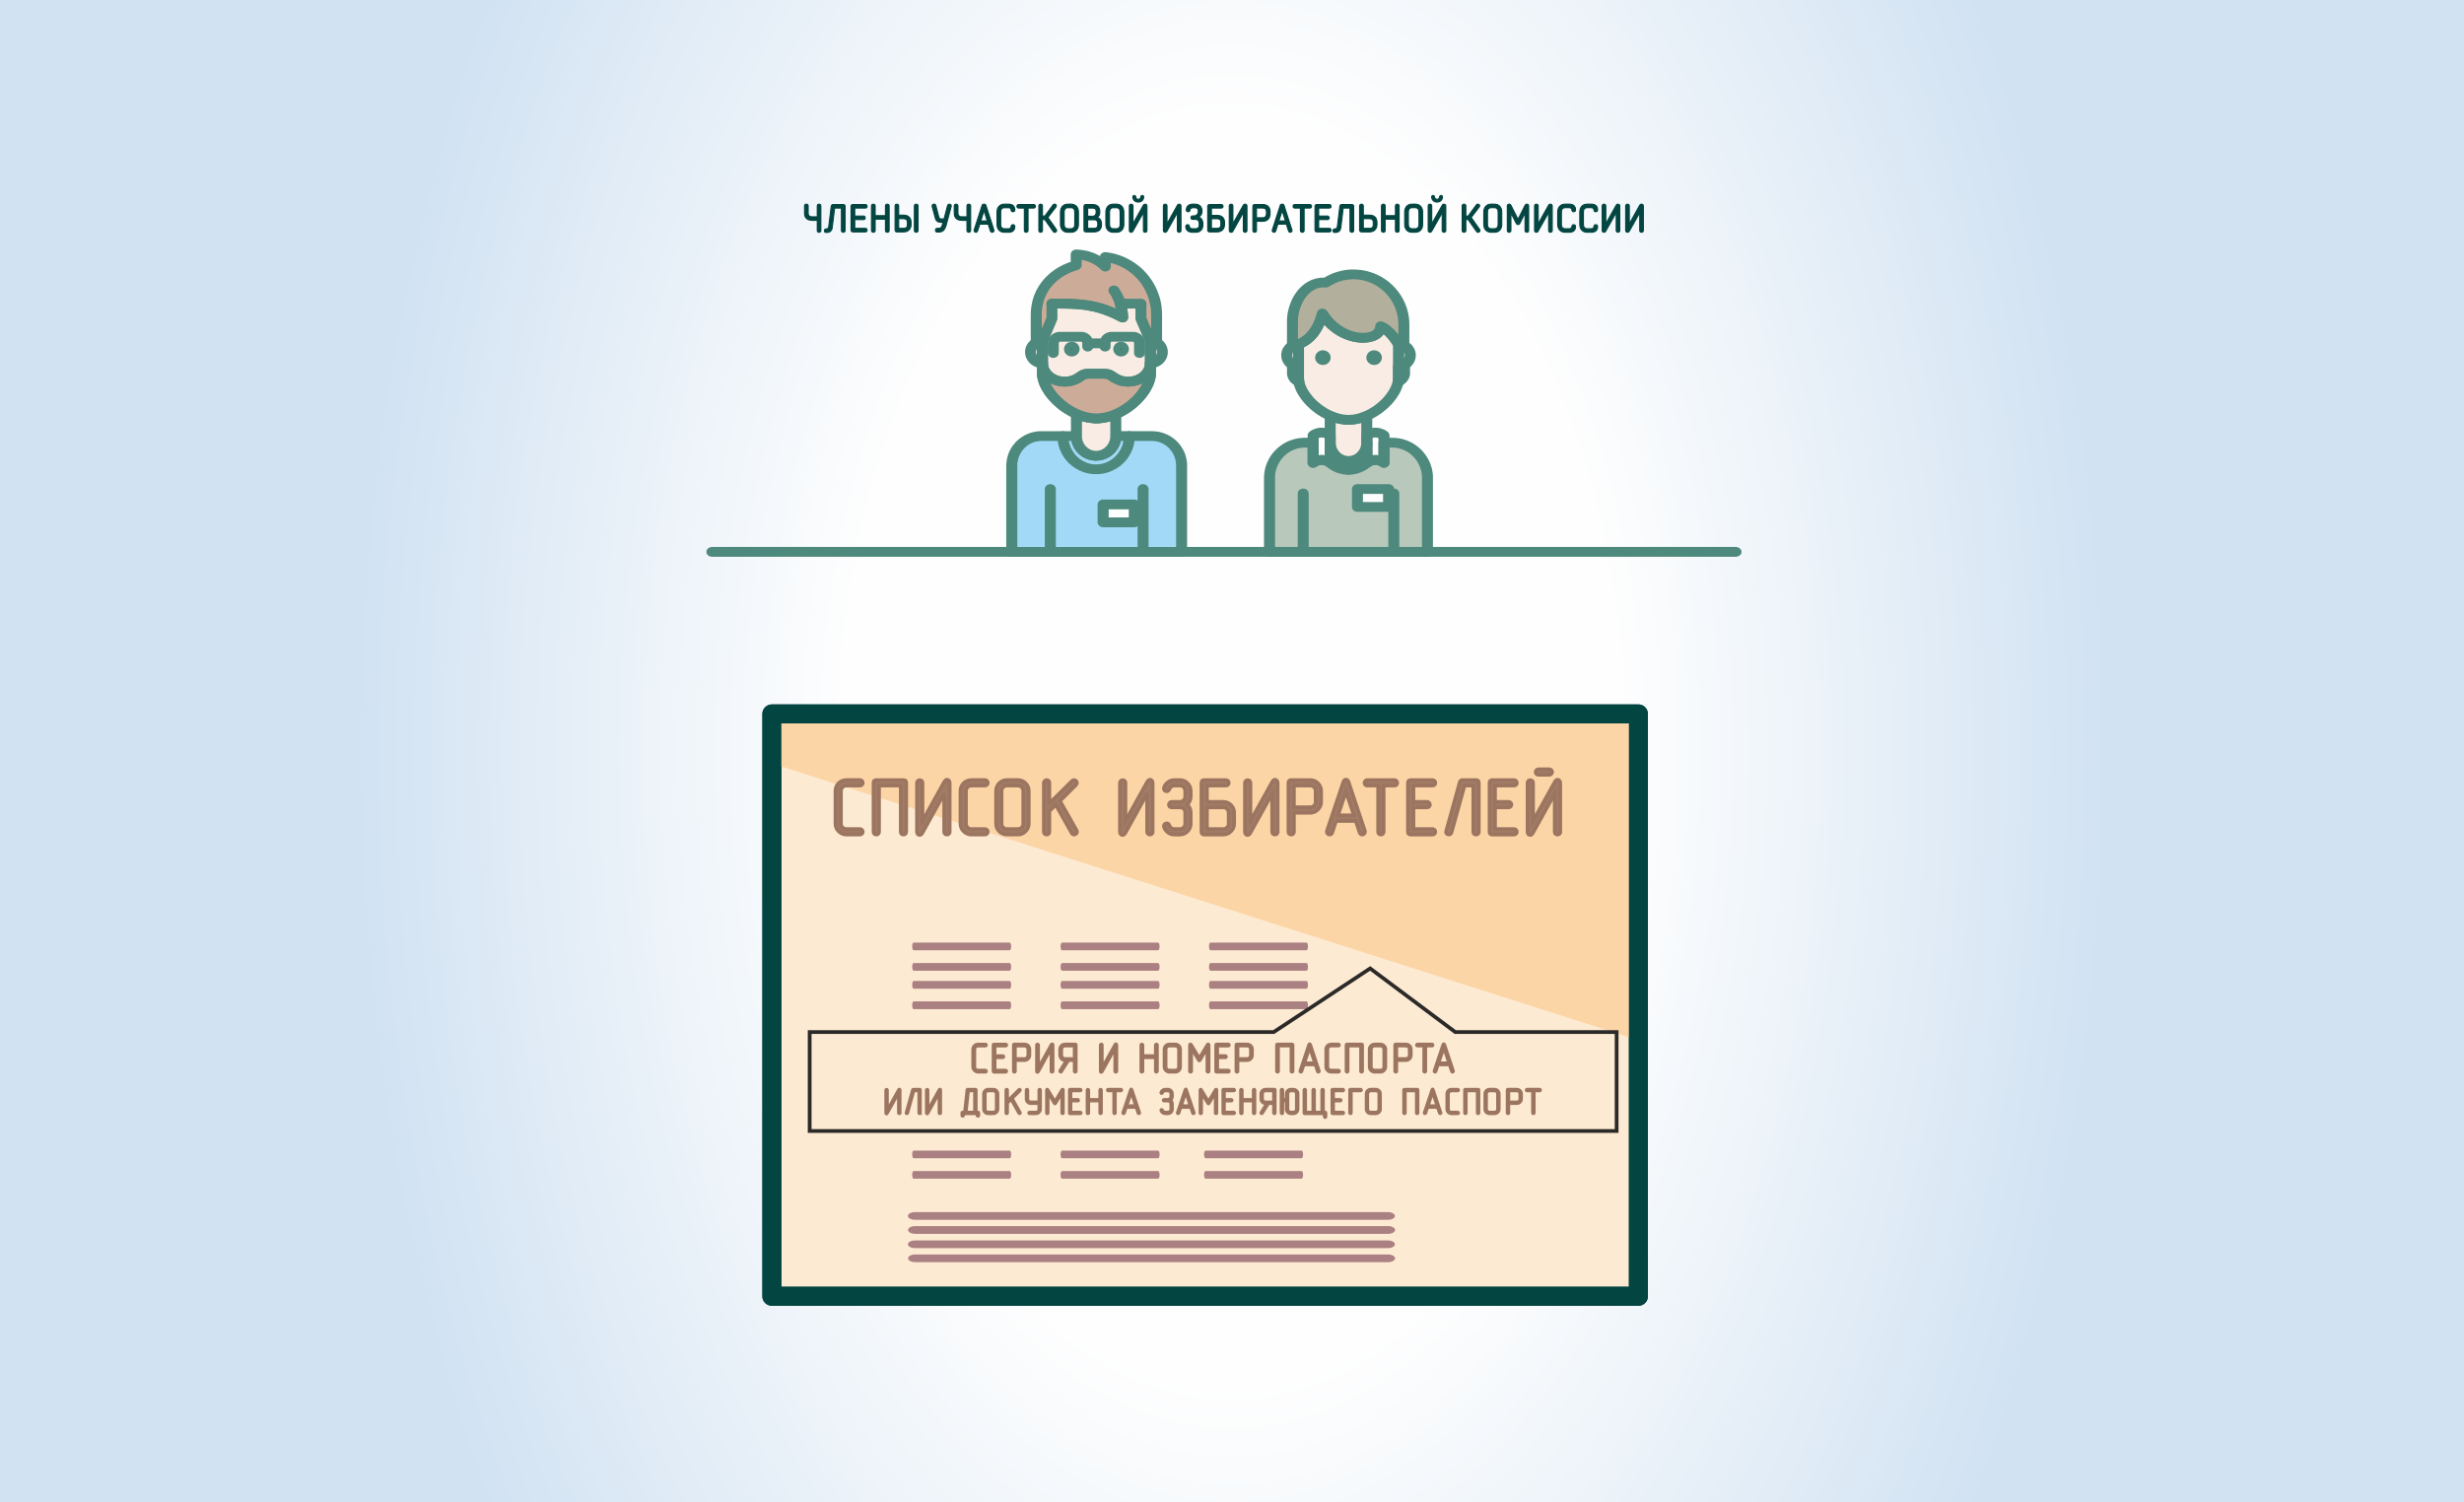 <?xml version="1.0" encoding="UTF-8"?>
<!DOCTYPE svg PUBLIC "-//W3C//DTD SVG 1.0//EN" "http://www.w3.org/TR/2001/REC-SVG-20010904/DTD/svg10.dtd">
<!-- Creator: CorelDRAW X7 -->
<svg xmlns="http://www.w3.org/2000/svg" xml:space="preserve" width="328mm" height="200mm" version="1.0" style="shape-rendering:geometricPrecision; text-rendering:geometricPrecision; image-rendering:optimizeQuality; fill-rule:evenodd; clip-rule:evenodd"
viewBox="0 0 32800 20000"
 xmlns:xlink="http://www.w3.org/1999/xlink">
 <rect x="0" y="0" width="32800" height="20000" fill="#333333" stroke="none"/>
 <defs>
  <style type="text/css">
   <![CDATA[
    .str3 {stroke:#2B2A29;stroke-width:50}
    .str2 {stroke:#9B7560;stroke-width:50}
    .str0 {stroke:#024541;stroke-width:14.52}
    .str4 {stroke:#9B7560;stroke-width:25}
    .str1 {stroke:#024541;stroke-width:252.95;stroke-linecap:round;stroke-linejoin:round}
    .fil13 {fill:none}
    .fil16 {fill:none;fill-rule:nonzero}
    .fil7 {fill:#FEFEFE}
    .fil6 {fill:#B2B09C}
    .fil11 {fill:#FDEAD2}
    .fil12 {fill:#FCD5A6}
    .fil9 {fill:#CDAB99}
    .fil2 {fill:#B8C8BA}
    .fil15 {fill:#A37C66}
    .fil8 {fill:#A2D9F7}
    .fil5 {fill:#4D897C}
    .fil10 {fill:#024541}
    .fil17 {fill:#9B7560}
    .fil4 {fill:#F9ECE4}
    .fil14 {fill:#AB8082;fill-rule:nonzero}
    .fil3 {fill:#4D897C;fill-rule:nonzero}
    .fil1 {fill:#024541;fill-rule:nonzero}
    .fil0 {fill:url(#id0)}
   ]]>
  </style>
  <radialGradient id="id0" gradientUnits="userSpaceOnUse" gradientTransform="matrix(1.171 -0 -0 1.921 -2808 -9208)" cx="16400" cy="10000" r="10000" fx="16400" fy="10000">
   <stop offset="0" style="stop-opacity:1; stop-color:#FEFEFE"/>
   <stop offset="0.439" style="stop-opacity:1; stop-color:#FEFEFE"/>
   <stop offset="1" style="stop-opacity:1; stop-color:#D1E2F2"/>
  </radialGradient>
 </defs>
 <g id="Layer_x0020_1">
  <g id="_1089155813296">
   <path class="fil0" d="M0 0l32800 0 0 20000 -32800 0 0 -20000z"/>
   <path class="fil1 str0" d="M10813 2933l66 0 0 135c0,13 6,24 24,24 17,0 24,-11 24,-24l0 -326c0,-13 -7,-24 -24,-24 -17,0 -24,11 -24,24l0 144c0,0 -53,0 -74,0 -31,0 -47,-21 -47,-45 0,-22 0,-99 0,-99 0,-13 -6,-24 -24,-24 -17,0 -24,11 -24,24l0 94c0,55 25,97 103,97zm266 88c4,-29 31,-251 31,-251l91 0 0 298c0,13 7,24 25,24 16,0 24,-11 24,-24l0 -321c0,-13 -8,-24 -24,-24l-136 0c-15,0 -23,10 -25,24 -1,15 -29,242 -32,262 -2,12 -3,20 -6,25 -6,10 -14,13 -29,13 -13,0 -24,8 -24,24 0,18 11,24 24,24 45,0 63,-15 74,-41 4,-10 6,-19 7,-33zm441 66c12,0 23,-7 23,-23 0,-16 -11,-24 -23,-24l-142 0 0 -117 117 0c12,0 23,-7 23,-23 0,-16 -11,-24 -23,-24l-117 0 0 -106 142 0c12,0 23,-7 23,-24 0,-15 -11,-23 -23,-23l-167 0c-17,0 -24,11 -24,24l0 316c0,12 7,24 24,24l167 0zm316 -345c0,-13 -8,-24 -25,-24 -17,0 -24,11 -24,24l0 129 -137 0 0 -129c0,-13 -7,-24 -24,-24 -17,0 -25,11 -25,24l0 326c0,13 8,24 25,24 17,0 24,-11 24,-24l0 -150 137 0 0 150c0,13 6,24 24,24 17,0 25,-11 25,-24l0 -326zm385 326l0 -326c0,-13 -7,-24 -24,-24 -17,0 -25,11 -25,24l0 326c0,13 7,24 24,24 17,0 25,-11 25,-24zm-193 -204l-65 0 0 -122c0,-13 -7,-24 -24,-24 -17,0 -24,11 -24,24l0 321c0,12 7,24 24,24l89 0c67,0 100,-44 100,-101l0 -23c0,-59 -32,-99 -100,-99zm51 127c0,31 -14,49 -50,49l-66 0 0 -129 65 0c36,0 51,18 51,49l0 31zm565 -272c-16,-4 -26,5 -30,17 0,0 -25,99 -47,179 -4,0 -20,0 -38,0 -18,0 -28,-12 -31,-23 -7,-26 -41,-157 -41,-157 -3,-11 -13,-21 -29,-17 -18,5 -22,18 -19,30 0,0 31,117 40,150 9,36 25,62 88,62 7,0 16,0 16,0l1 0c-8,30 -16,53 -18,57 -7,16 -26,23 -40,23l-20 0c-14,0 -24,9 -24,25 0,16 11,24 24,24l20 0c34,0 66,-11 84,-53 9,-18 10,-23 17,-46 6,-23 65,-242 65,-242 3,-11 -1,-24 -18,-29zm163 214l65 0 0 135c0,13 7,24 24,24 17,0 25,-11 25,-24l0 -326c0,-13 -8,-24 -25,-24 -17,0 -24,11 -24,24l0 144c0,0 -52,0 -74,0 -30,0 -46,-21 -46,-45 0,-22 0,-99 0,-99 0,-13 -7,-24 -24,-24 -17,0 -25,11 -25,24l0 94c0,55 25,97 104,97zm348 51l29 91c5,13 17,20 31,16 13,-5 19,-18 15,-30l-105 -326c-4,-11 -10,-17 -25,-17l-2 0c-15,0 -21,6 -25,17l-105 326c-4,12 2,25 15,30 14,4 26,-3 30,-16l30 -91 112 0zm-64 -156c4,-12 5,-18 8,-30l0 0c3,12 4,18 8,30l35 113 -86 0 35 -113zm280 217c-36,0 -50,-25 -50,-57l0 -166c0,-32 14,-57 50,-57l53 0c22,0 34,9 36,30 1,13 7,24 24,24 18,0 25,-11 25,-24 0,-54 -32,-77 -85,-77l-53 0c-66,0 -99,47 -99,104l0 166c0,57 33,104 99,104l53 0c53,0 85,-23 85,-77 0,-13 -7,-24 -25,-24 -17,0 -23,11 -24,24 -2,21 -14,30 -36,30l-53 0zm289 47c17,0 25,-11 25,-24l0 -298 75 0c12,0 23,-7 23,-24 0,-15 -11,-23 -23,-23l-200 0c-12,0 -23,8 -23,23 0,17 11,24 23,24l76 0 0 298c0,13 7,24 24,24zm401 -38l-112 -159 106 -138c9,-12 9,-25 -1,-34 -12,-11 -27,-6 -36,5l-109 148 -32 0 0 -134c0,-13 -7,-24 -24,-24 -17,0 -24,11 -24,24l0 326c0,13 7,24 24,24 17,0 24,-11 24,-24l0 -145 32 0 112 159c7,10 20,16 34,6 14,-10 13,-24 6,-34zm105 -232c0,-32 14,-57 50,-57l41 0c36,0 50,25 50,57l0 166c0,32 -14,57 -50,57l-41 0c-36,0 -50,-25 -50,-57l0 -166zm190 0c0,-57 -33,-104 -99,-104l-41 0c-66,0 -99,47 -99,104l0 166c0,57 33,104 99,104l41 0c66,0 99,-47 99,-104l0 -166zm123 103l85 0c36,0 50,23 50,55l0 11c0,31 -14,49 -50,49l-85 0 0 -115zm0 -46l0 -109 63 0c35,0 50,12 50,43l0 13c0,31 -15,53 -50,53l-63 0zm184 101c0,-43 -19,-73 -58,-85 23,-14 35,-37 35,-69l0 -13c0,-58 -33,-90 -98,-90l-87 0c-18,0 -25,11 -25,24l0 316c0,12 7,24 25,24l109 0c66,0 99,-38 99,-96l0 -11zm107 -158c0,-32 14,-57 50,-57l41 0c36,0 50,25 50,57l0 166c0,32 -14,57 -50,57l-41 0c-36,0 -50,-25 -50,-57l0 -166zm190 0c0,-57 -33,-104 -99,-104l-41 0c-66,0 -99,47 -99,104l0 166c0,57 33,104 99,104l41 0c66,0 99,-47 99,-104l0 -166zm192 -132c48,0 73,-34 73,-69 0,-11 -9,-19 -19,-19 -11,0 -19,8 -20,19 -1,19 -14,33 -34,33 -19,0 -32,-14 -33,-33 -1,-11 -9,-19 -20,-19 -10,0 -19,8 -19,19 0,35 25,69 72,69zm69 378c0,13 6,24 23,24 18,0 24,-11 24,-24l0 -326c0,-13 -7,-24 -25,-24 -9,0 -16,3 -24,17l-139 248 0 0c1,-9 2,-22 2,-36l0 -205c0,-13 -7,-24 -24,-24 -17,0 -24,11 -24,24l0 326c0,13 7,24 25,24 10,0 17,-4 24,-18l139 -247 1 0c-1,9 -2,22 -2,36l0 205zm452 0c0,13 7,24 24,24 17,0 24,-11 24,-24l0 -326c0,-13 -7,-24 -25,-24 -10,0 -16,3 -24,17l-139 248 -1 0c2,-9 3,-22 3,-36l0 -205c0,-13 -7,-24 -24,-24 -18,0 -24,11 -24,24l0 326c0,13 7,24 25,24 10,0 16,-4 24,-18l139 -247 0 0c-1,9 -2,22 -2,36l0 205zm279 -255c0,32 -22,61 -57,61l-19 0c-12,0 -23,8 -23,23 0,16 11,23 23,23l39 0c35,0 49,28 49,60l0 12c0,32 -11,53 -50,53l-39 0c-20,0 -39,-9 -42,-30 -1,-13 -7,-24 -23,-24 -18,0 -25,11 -25,24 0,49 36,77 90,77l43 0c63,0 95,-43 95,-100l0 -12c0,-43 -20,-81 -60,-91 35,-15 48,-44 48,-76 0,-57 -28,-95 -97,-95l-23 0c-53,0 -89,26 -89,77 0,13 7,24 25,24 16,0 23,-11 24,-24 1,-21 22,-30 44,-30l19 0c34,0 48,14 48,48zm249 54l-75 0 0 -97 132 0c12,0 23,-7 23,-24 0,-15 -11,-23 -23,-23l-156 0c-18,0 -25,11 -25,24l0 316c0,12 7,24 25,24l99 0c67,0 100,-44 100,-101l0 -23c0,-59 -33,-96 -100,-96zm51 124c0,31 -14,49 -50,49l-76 0 0 -129 75 0c36,0 51,18 51,49l0 31zm299 77c0,13 7,24 23,24 18,0 25,-11 25,-24l0 -326c0,-13 -8,-24 -25,-24 -10,0 -17,3 -25,17l-139 248 0 0c1,-9 2,-22 2,-36l0 -205c0,-13 -7,-24 -23,-24 -18,0 -25,11 -25,24l0 326c0,13 7,24 25,24 10,0 17,-4 25,-18l138 -247 1 0c-1,9 -2,22 -2,36l0 205zm175 -169l0 -130 82 0c35,0 51,18 51,50l0 26c0,31 -16,54 -51,54l-82 0zm82 47c67,0 99,-44 99,-101l0 -26c0,-59 -32,-96 -99,-96l-106 0c-17,0 -24,11 -24,24l0 321c0,13 7,24 24,24 17,0 24,-11 24,-24l0 -122 82 0zm316 38l29 91c4,13 16,20 30,16 14,-5 20,-18 15,-30l-105 -326c-3,-11 -9,-17 -24,-17l-3 0c-14,0 -20,6 -24,17l-105 326c-4,12 2,25 15,30 14,4 26,-3 30,-16l29 -91 113 0zm-64 -156c3,-12 5,-18 7,-30l1 0c3,12 4,18 8,30l35 113 -87 0 36 -113zm276 264c17,0 24,-11 24,-24l0 -298 76 0c12,0 23,-7 23,-24 0,-15 -11,-23 -23,-23l-201 0c-12,0 -22,8 -22,23 0,17 10,24 22,24l76 0 0 298c0,13 8,24 25,24zm360 -5c12,0 23,-7 23,-23 0,-16 -11,-24 -23,-24l-142 0 0 -117 117 0c12,0 23,-7 23,-23 0,-16 -11,-24 -23,-24l-117 0 0 -106 142 0c12,0 23,-7 23,-24 0,-15 -11,-23 -23,-23l-167 0c-17,0 -24,11 -24,24l0 316c0,12 7,24 24,24l167 0zm154 -66c3,-29 30,-251 30,-251l91 0 0 298c0,13 8,24 25,24 17,0 24,-11 24,-24l0 -321c0,-13 -7,-24 -24,-24l-135 0c-15,0 -24,10 -25,24 -2,15 -30,242 -32,262 -2,12 -4,20 -7,25 -5,10 -14,13 -29,13 -12,0 -24,8 -24,24 0,18 12,24 24,24 45,0 64,-15 75,-41 3,-10 5,-19 7,-33zm380 -157l-82 0 0 -122c0,-13 -7,-24 -24,-24 -17,0 -25,11 -25,24l0 321c0,12 8,24 25,24l106 0c67,0 100,-44 100,-101l0 -23c0,-59 -31,-99 -100,-99zm51 127c0,31 -14,49 -50,49l-83 0 0 -129 82 0c36,0 51,18 51,49l0 31zm344 -249c0,-13 -8,-24 -25,-24 -17,0 -24,11 -24,24l0 129 -137 0 0 -129c0,-13 -6,-24 -24,-24 -17,0 -25,11 -25,24l0 326c0,13 8,24 25,24 17,0 24,-11 24,-24l0 -150 137 0 0 150c0,13 7,24 24,24 17,0 25,-11 25,-24l0 -326zm123 80c0,-32 14,-57 49,-57l42 0c36,0 50,25 50,57l0 166c0,32 -14,57 -50,57l-42 0c-35,0 -49,-25 -49,-57l0 -166zm190 0c0,-57 -33,-104 -99,-104l-42 0c-66,0 -98,47 -98,104l0 166c0,57 32,104 98,104l42 0c66,0 99,-47 99,-104l0 -166zm192 -132c47,0 72,-34 72,-69 0,-11 -8,-19 -19,-19 -11,0 -18,8 -19,19 -2,19 -14,33 -34,33 -20,0 -32,-14 -34,-33 -1,-11 -8,-19 -19,-19 -11,0 -19,8 -19,19 0,35 25,69 72,69zm68 378c0,13 7,24 24,24 17,0 24,-11 24,-24l0 -326c0,-13 -7,-24 -25,-24 -10,0 -17,3 -24,17l-139 248 -1 0c1,-9 2,-22 2,-36l0 -205c0,-13 -6,-24 -23,-24 -18,0 -24,11 -24,24l0 326c0,13 7,24 25,24 9,0 16,-4 24,-18l139 -247 0 0c-1,9 -2,22 -2,36l0 205zm498 -14l-112 -159 106 -138c10,-12 10,-25 -1,-34 -12,-11 -27,-6 -36,5l-109 148 -31 0 0 -134c0,-13 -8,-24 -24,-24 -18,0 -25,11 -25,24l0 326c0,13 7,24 25,24 16,0 24,-11 24,-24l0 -145 31 0 112 159c7,10 20,16 34,6 15,-10 13,-24 6,-34zm105 -232c0,-32 14,-57 50,-57l42 0c36,0 50,25 50,57l0 166c0,32 -14,57 -50,57l-42 0c-36,0 -50,-25 -50,-57l0 -166zm190 0c0,-57 -32,-104 -98,-104l-42 0c-66,0 -99,47 -99,104l0 166c0,57 33,104 99,104l42 0c66,0 98,-47 98,-104l0 -166zm216 103c-3,-10 -7,-20 -12,-30l-81 -160c-8,-14 -14,-17 -25,-17 -17,0 -24,11 -24,24l0 326c0,13 7,24 24,24 17,0 24,-11 24,-24l0 -200c0,-15 -1,-27 -2,-36l1 0 74 145c4,7 9,12 21,12 13,0 18,-5 22,-12l74 -145 0 0c-1,9 -2,21 -2,36l0 200c0,13 7,24 24,24 17,0 24,-11 24,-24l0 -326c0,-13 -7,-24 -24,-24 -11,0 -17,3 -24,17l-81 160c-6,10 -10,20 -13,30zm408 143c0,13 6,24 23,24 18,0 25,-11 25,-24l0 -326c0,-13 -8,-24 -25,-24 -10,0 -17,3 -25,17l-139 248 0 0c1,-9 2,-22 2,-36l0 -205c0,-13 -7,-24 -23,-24 -18,0 -25,11 -25,24l0 326c0,13 7,24 25,24 10,0 17,-4 24,-18l139 -247 1 0c-1,9 -2,22 -2,36l0 205zm220 -23c-36,0 -50,-25 -50,-57l0 -166c0,-32 14,-57 50,-57l53 0c23,0 34,9 37,30 1,13 7,24 23,24 18,0 25,-11 25,-24 0,-54 -32,-77 -85,-77l-53 0c-66,0 -99,47 -99,104l0 166c0,57 33,104 99,104l53 0c53,0 85,-23 85,-77 0,-13 -7,-24 -25,-24 -16,0 -22,11 -23,24 -3,21 -14,30 -37,30l-53 0zm293 0c-36,0 -50,-25 -50,-57l0 -166c0,-32 14,-57 50,-57l53 0c23,0 35,9 37,30 1,13 7,24 24,24 17,0 25,-11 25,-24 0,-54 -33,-77 -86,-77l-53 0c-66,0 -98,47 -98,104l0 166c0,57 32,104 98,104l53 0c53,0 86,-23 86,-77 0,-13 -8,-24 -25,-24 -17,0 -23,11 -24,24 -2,21 -14,30 -37,30l-53 0zm387 23c0,13 6,24 23,24 18,0 24,-11 24,-24l0 -326c0,-13 -7,-24 -25,-24 -9,0 -16,3 -24,17l-139 248 0 0c1,-9 2,-22 2,-36l0 -205c0,-13 -7,-24 -24,-24 -17,0 -24,11 -24,24l0 326c0,13 7,24 25,24 10,0 17,-4 24,-18l139 -247 1 0c-1,9 -2,22 -2,36l0 205zm313 0c0,13 7,24 23,24 18,0 25,-11 25,-24l0 -326c0,-13 -7,-24 -25,-24 -10,0 -17,3 -25,17l-138 248 -1 0c1,-9 2,-22 2,-36l0 -205c0,-13 -7,-24 -23,-24 -18,0 -25,11 -25,24l0 326c0,13 8,24 25,24 10,0 17,-4 25,-18l139 -247 0 0c-1,9 -2,22 -2,36l0 205z"/>
   <g>
    <path class="fil2" d="M19002 7347l0 -857 0 -127c0,-259 -211,-470 -470,-470l-42 0 -67 0 0 268c-32,-23 -71,-38 -113,-38l0 0c-43,0 -82,15 -114,38l0 -268 -2 0c0,134 -109,243 -243,243l0 0c-134,0 -244,-109 -244,-243l0 268c-32,-23 -71,-38 -113,-38l0 0c-43,0 -82,15 -114,38l0 -268 -111 0c-258,0 -470,211 -470,470l0 984 2103 0z"/>
    <path id="1" class="fil3" d="M19075 6490l0 857 -146 0 0 -857 0 0 146 0zm-146 0c0,-36 33,-65 73,-65 41,0 73,29 73,65l-146 0zm146 -127l0 127 -146 0 0 -127 0 0 146 0zm-146 0c0,-36 33,-65 73,-65 41,0 73,29 73,65l-146 0zm-397 -405l0 -130 0 0 29 1 28 2 27 3 27 5 27 6 26 8 25 8 25 10 24 11 24 12 23 13 22 15 21 15 21 16 19 17 19 18 18 18 16 20 16 20 15 21 14 22 13 22 12 23 11 23 9 24 8 25 8 25 6 26 4 26 4 26 2 27 0 27 -146 0 -1 -21 -1 -21 -3 -21 -3 -20 -5 -20 -6 -19 -6 -19 -7 -19 -9 -18 -9 -17 -9 -17 -11 -17 -11 -16 -12 -15 -13 -15 -14 -14 -14 -13 -14 -13 -15 -12 -16 -11 -16 -10 -16 -10 -17 -8 -18 -8 -18 -7 -18 -6 -18 -6 -19 -4 -19 -3 -19 -3 -20 -1 -20 -1 0 0zm0 0c-40,0 -73,-29 -73,-65 0,-36 33,-65 73,-65l0 130zm-42 -130l42 0 0 130 -42 0 0 0 0 -130zm0 130c-41,0 -73,-29 -73,-65 0,-36 32,-65 73,-65l0 130zm-67 -130l67 0 0 130 -67 0 -73 -65 73 -65zm0 130c-40,0 -73,-29 -73,-65 0,-36 33,-65 73,-65l0 130zm-73 203l0 -268 147 0 0 268 -121 50 -26 -50zm147 0c0,36 -33,65 -74,65 -40,0 -73,-29 -73,-65l147 0zm-187 28l0 -131 0 0 5 0 6 1 6 0 5 0 6 1 5 0 6 1 5 1 6 1 5 1 5 1 6 1 5 2 5 1 5 2 5 2 6 1 5 2 5 2 4 2 5 2 5 3 5 2 4 2 5 3 4 2 5 3 4 3 5 2 4 3 4 3 4 3 -94 100 -2 -1 -1 -2 -2 -1 -2 -1 -2 -1 -2 -1 -2 -2 -2 -1 -2 -1 -2 -1 -2 -1 -2 0 -2 -1 -2 -1 -3 -1 -2 -1 -2 0 -2 -1 -2 -1 -2 0 -2 -1 -2 0 -2 -1 -3 0 -2 0 -2 -1 -2 0 -2 0 -3 0 -2 0 -2 0 -2 0 0 0zm0 0c-41,0 -74,-30 -74,-66 0,-36 33,-65 74,-65l0 131zm0 -66l0 0 0 0 0 0 0 66 0 -66zm0 66c-41,0 -74,-30 -74,-66 0,-36 33,-65 74,-65l0 131zm-187 -28l146 0 -120 -50 4 -3 4 -3 4 -3 5 -2 4 -3 5 -3 4 -2 5 -3 4 -2 5 -2 5 -3 5 -2 5 -2 5 -2 5 -2 5 -1 5 -2 5 -2 5 -1 5 -2 6 -1 5 -1 5 -1 6 -1 5 -1 6 -1 5 0 6 -1 6 0 5 0 6 -1 6 0 0 131 -3 0 -2 0 -2 0 -3 0 -2 0 -2 0 -2 1 -2 0 -2 0 -3 1 -2 0 -2 1 -2 0 -2 1 -2 1 -2 0 -2 1 -2 1 -3 1 -2 1 -2 0 -2 1 -2 1 -2 1 -2 1 -2 2 -2 1 -2 1 -2 1 -1 1 -2 2 -2 1 -120 -50zm120 50c-31,23 -77,20 -103,-8 -26,-28 -22,-69 9,-92l94 100zm26 -318l0 268 -146 0 0 -268 73 -65 73 65zm-146 0c0,-36 32,-65 73,-65 40,0 73,29 73,65l-146 0zm71 -65l2 0 0 130 -2 0 -73 -65 73 -65zm0 130c-40,0 -73,-29 -73,-65 0,-36 33,-65 73,-65l0 130zm-243 244l0 -131 0 0 8 0 8 -1 8 -1 8 -1 8 -2 8 -2 7 -3 8 -3 7 -3 7 -4 7 -4 7 -4 7 -5 7 -5 6 -6 6 -5 6 -7 6 -6 5 -7 5 -7 5 -7 4 -8 4 -7 4 -9 3 -8 3 -8 2 -9 2 -9 2 -9 1 -9 1 -10 0 -9 146 0 0 15 -1 16 -2 15 -3 15 -3 14 -4 15 -5 14 -5 14 -7 13 -6 13 -8 13 -8 12 -8 13 -10 11 -9 11 -11 11 -10 11 -12 9 -12 10 -12 9 -13 8 -13 8 -14 7 -14 6 -15 6 -15 5 -15 4 -16 4 -16 3 -16 2 -17 1 -16 1 0 0zm0 0c-41,0 -73,-30 -73,-66 0,-36 32,-65 73,-65l0 131zm0 -66l0 0 0 0 0 0 0 66 0 -66zm0 66c-41,0 -73,-30 -73,-66 0,-36 32,-65 73,-65l0 131zm-171 -309l-146 0 146 0 1 9 0 10 2 9 1 9 2 9 3 9 3 8 3 8 4 9 4 7 4 8 5 7 5 7 5 7 6 6 5 7 7 5 6 6 6 5 7 5 7 4 7 4 7 4 8 3 7 3 8 3 8 2 7 2 8 1 8 1 8 1 9 0 0 131 -17 -1 -16 -1 -17 -2 -16 -3 -15 -4 -16 -4 -15 -5 -14 -6 -14 -6 -14 -7 -14 -8 -12 -8 -13 -9 -12 -10 -11 -9 -11 -11 -10 -11 -10 -11 -9 -11 -9 -13 -8 -12 -7 -13 -7 -13 -6 -13 -5 -14 -5 -14 -4 -15 -4 -14 -2 -15 -2 -15 -2 -16 0 -15 146 0zm-146 0c0,-36 33,-65 73,-65 41,0 73,29 73,65l-146 0zm0 268l0 -268 146 0 0 268 -120 50 -26 -50zm146 0c0,36 -32,65 -73,65 -40,0 -73,-29 -73,-65l146 0zm-186 28l0 -131 0 0 5 0 6 1 6 0 5 0 6 1 5 0 6 1 5 1 6 1 5 1 5 1 6 1 5 2 5 1 5 2 5 2 6 1 5 2 4 2 5 2 5 2 5 3 5 2 4 2 5 3 4 2 5 3 4 3 5 2 4 3 4 3 4 3 -94 100 -2 -1 -2 -2 -1 -1 -2 -1 -2 -1 -2 -1 -2 -2 -2 -1 -2 -1 -2 -1 -2 -1 -2 0 -2 -1 -2 -1 -3 -1 -2 -1 -2 0 -2 -1 -2 -1 -2 0 -2 -1 -2 0 -3 -1 -2 0 -2 0 -2 -1 -2 0 -2 0 -3 0 -2 0 -2 0 -2 0 0 0zm0 0c-41,0 -74,-30 -74,-66 0,-36 33,-65 74,-65l0 131zm0 -66l0 0 0 0 0 0 0 66 0 -66zm0 66c-41,0 -74,-30 -74,-66 0,-36 33,-65 74,-65l0 131zm-187 -28l146 0 -120 -50 4 -3 4 -3 4 -3 5 -2 4 -3 5 -3 4 -2 5 -3 4 -2 5 -2 5 -3 5 -2 5 -2 5 -2 5 -2 5 -1 5 -2 5 -2 5 -1 5 -2 6 -1 5 -1 5 -1 6 -1 5 -1 6 -1 5 0 6 -1 6 0 5 0 6 -1 6 0 0 131 -3 0 -2 0 -2 0 -3 0 -2 0 -2 0 -2 1 -2 0 -2 0 -3 1 -2 0 -2 1 -2 0 -2 1 -2 1 -2 0 -2 1 -2 1 -3 1 -2 1 -2 0 -2 1 -2 1 -2 1 -2 1 -2 2 -2 1 -2 1 -2 1 -1 1 -2 2 -2 1 -120 -50zm120 50c-31,23 -77,20 -103,-8 -26,-28 -22,-69 9,-92l94 100zm26 -318l0 268 -146 0 0 -268 73 -65 73 65zm-146 0c0,-36 32,-65 73,-65 40,0 73,29 73,65l-146 0zm-38 -65l111 0 0 130 -111 0 0 0 0 -130zm0 130c-40,0 -73,-29 -73,-65 0,-36 33,-65 73,-65l0 130zm-396 405l-147 0 0 0 1 -27 2 -27 3 -26 5 -26 6 -26 7 -25 9 -25 9 -24 11 -23 12 -23 12 -22 14 -22 15 -21 16 -20 17 -20 18 -18 18 -18 20 -17 20 -16 22 -15 22 -15 23 -13 23 -12 24 -11 25 -10 26 -8 26 -8 26 -6 27 -5 28 -3 28 -2 28 -1 0 130 -20 1 -19 1 -20 3 -19 3 -18 4 -19 6 -18 6 -18 7 -17 8 -17 8 -17 10 -16 10 -15 11 -15 12 -15 13 -14 13 -13 14 -13 15 -12 15 -11 16 -11 17 -10 17 -9 17 -8 18 -7 19 -7 19 -5 19 -5 20 -4 20 -2 21 -2 21 0 21 0 0zm0 0c0,36 -33,65 -74,65 -40,0 -73,-29 -73,-65l147 0zm-147 984l0 -984 147 0 0 984 -74 65 -73 -65zm147 0c0,36 -33,65 -74,65 -40,0 -73,-29 -73,-65l147 0zm2029 65l-2103 0 0 -130 2103 0 73 65 -73 65zm0 -130c41,0 73,29 73,65 0,36 -32,65 -73,65l0 -130z"/>
   </g>
   <g>
    <path class="fil3" d="M17275 6569c0,-36 32,-65 73,-65 40,0 73,29 73,65l-146 0zm0 778l0 -778 146 0 0 778 -146 0zm146 0c0,36 -33,65 -73,65 -41,0 -73,-29 -73,-65l146 0zm1060 -778c0,-36 32,-65 73,-65 40,0 73,29 73,65l-146 0zm0 778l0 -778 146 0 0 778 -146 0zm146 0c0,36 -33,65 -73,65 -41,0 -73,-29 -73,-65l146 0z"/>
   </g>
   <g>
    <path class="fil4" d="M17707 5534l0 359c0,134 110,243 244,243l0 0c134,0 243,-109 243,-243l0 -359c-77,33 -159,53 -243,55 -84,-2 -167,-22 -244,-55z"/>
    <path id="1" class="fil3" d="M17634 5893l0 -359 146 0 0 359 0 0 -146 0zm146 0c0,36 -32,65 -73,65 -40,0 -73,-29 -73,-65l146 0zm171 178l0 131 0 0 -17 -1 -16 -1 -17 -2 -16 -3 -15 -4 -16 -4 -15 -5 -14 -6 -14 -6 -14 -7 -14 -8 -12 -8 -13 -9 -12 -10 -11 -9 -11 -11 -10 -11 -10 -11 -9 -11 -9 -13 -8 -12 -7 -13 -7 -13 -6 -13 -5 -14 -5 -14 -4 -15 -4 -14 -2 -15 -2 -15 -2 -16 0 -15 146 0 1 9 0 10 2 9 1 9 2 9 3 9 3 8 3 8 4 9 4 7 4 8 5 7 5 7 5 7 6 6 5 7 7 5 6 6 6 5 7 5 7 4 7 4 7 4 8 3 7 3 8 3 8 2 7 2 8 1 8 1 8 1 9 0 0 0zm0 0c40,0 73,29 73,65 0,36 -33,66 -73,66l0 -131zm0 65l0 0 0 0 0 0 0 -65 0 65zm0 -65c40,0 73,29 73,65 0,36 -33,66 -73,66l0 -131zm170 -178l146 0 0 0 0 15 -1 16 -2 15 -3 15 -3 14 -4 15 -5 14 -5 14 -7 13 -6 13 -8 13 -8 12 -8 13 -10 11 -9 11 -11 11 -10 11 -12 9 -12 10 -12 9 -13 8 -13 8 -14 7 -14 6 -15 6 -15 5 -15 4 -16 4 -16 3 -16 2 -17 1 -16 1 0 -131 8 0 8 -1 8 -1 8 -1 8 -2 8 -2 7 -3 8 -3 7 -3 7 -4 7 -4 7 -4 7 -5 7 -5 6 -6 6 -5 6 -7 6 -6 5 -7 5 -7 5 -7 4 -8 4 -7 4 -9 3 -8 3 -8 2 -9 2 -9 2 -9 1 -9 1 -10 0 -9 0 0zm0 0c0,-36 33,-65 73,-65 41,0 73,29 73,65l-146 0zm146 -359l0 359 -146 0 0 -359 41 -59 105 59zm-146 0c0,-36 33,-65 73,-65 41,0 73,29 73,65l-146 0zm-171 120l2 -131 -2 0 6 0 7 0 7 0 6 -1 7 0 7 -1 7 -1 6 0 7 -1 7 -1 6 -1 7 -1 7 -2 6 -1 7 -1 7 -2 6 -1 7 -2 7 -2 6 -2 7 -2 7 -2 6 -2 7 -2 7 -2 6 -2 7 -3 6 -2 7 -3 6 -2 7 -3 6 -3 64 117 -8 4 -8 3 -8 3 -8 4 -8 3 -8 3 -9 2 -8 3 -8 3 -9 3 -8 2 -8 3 -9 2 -8 2 -9 2 -9 2 -8 2 -9 2 -9 2 -8 1 -9 2 -9 1 -9 2 -8 1 -9 1 -9 1 -9 1 -9 0 -9 1 -9 0 -9 1 -9 0 -2 0zm2 0c-41,0 -74,-28 -74,-64 -1,-36 31,-66 72,-67l2 131zm-172 -120l-146 0 105 -59 7 3 6 3 7 2 6 3 7 2 6 3 7 2 7 2 6 2 7 2 6 2 7 2 7 2 6 2 7 2 7 1 7 2 6 1 7 1 7 2 6 1 7 1 7 1 6 1 7 0 7 1 6 1 7 0 7 1 7 0 6 0 7 0 -2 131 -9 0 -9 -1 -9 0 -9 -1 -9 0 -9 -1 -9 -1 -9 -1 -9 -1 -9 -2 -8 -1 -9 -2 -9 -1 -9 -2 -8 -2 -9 -2 -8 -2 -9 -2 -9 -2 -8 -2 -8 -3 -9 -2 -8 -3 -9 -3 -8 -3 -8 -2 -8 -3 -8 -3 -9 -4 -8 -3 -8 -3 -8 -4 105 -58zm-105 58c-36,-15 -51,-54 -34,-87 18,-32 62,-46 98,-30l-64 117z"/>
   </g>
   <g>
    <path class="fil3" d="M17654 6207c-29,-25 -29,-66 0,-92 28,-25 75,-25 103,0l-103 92zm297 -18l0 130 0 0 -11 0 -11 0 -10 -1 -11 -1 -10 -1 -11 -1 -10 -2 -10 -1 -10 -3 -10 -2 -10 -2 -10 -3 -10 -3 -10 -3 -9 -3 -10 -4 -9 -4 -9 -4 -9 -4 -9 -4 -9 -5 -9 -4 -9 -5 -8 -5 -8 -5 -9 -6 -8 -5 -8 -6 -7 -6 -8 -6 -8 -6 -7 -7 103 -92 5 4 5 5 6 4 5 4 5 4 6 3 5 4 6 3 5 4 6 3 6 3 6 3 6 3 6 3 6 2 6 3 6 2 6 2 6 2 7 2 6 2 6 1 7 2 6 1 7 1 6 1 7 1 7 1 6 0 7 1 7 0 7 0 0 0zm0 0c40,0 73,29 73,65 0,36 -33,65 -73,65l0 -130zm0 130l0 0 0 -130 0 0 0 130zm0 -130c40,0 73,29 73,65 0,36 -33,65 -73,65l0 -130z"/>
   </g>
   <g>
    <path class="fil3" d="M18144 6115c29,-25 75,-25 104,0 28,26 28,67 -1,92l-103 -92zm-193 204l0 -130 0 0 7 0 6 0 7 -1 7 0 6 -1 7 -1 7 -1 6 -1 7 -1 6 -2 6 -1 7 -2 6 -2 6 -2 6 -2 7 -2 6 -3 6 -2 6 -3 6 -3 5 -3 6 -3 6 -3 6 -4 5 -3 6 -4 5 -3 5 -4 6 -4 5 -4 5 -5 5 -4 103 92 -7 7 -8 6 -7 6 -8 6 -8 6 -8 5 -8 6 -9 5 -8 5 -9 5 -8 4 -9 5 -9 4 -9 4 -10 4 -9 4 -9 4 -10 3 -10 3 -9 3 -10 3 -10 2 -10 2 -11 3 -10 1 -10 2 -10 1 -11 1 -10 1 -11 1 -11 0 -10 0 0 0zm0 0c-41,0 -73,-29 -73,-65 0,-36 32,-65 73,-65l0 130zm0 -130l0 0 0 130 0 0 0 -130zm0 130c-41,0 -74,-29 -74,-65 0,-36 33,-65 74,-65l0 130z"/>
   </g>
   <g>
    <path class="fil3" d="M18123 6161l0 -364 146 0 0 364 -26 50 -120 -50zm146 0c0,36 -33,65 -73,65 -41,0 -73,-29 -73,-65l146 0zm41 -103l0 131 0 0 -3 0 -2 0 -2 0 -3 0 -2 0 -2 0 -2 1 -2 0 -2 0 -3 1 -2 0 -2 1 -2 0 -2 1 -2 1 -2 0 -2 1 -2 1 -3 1 -2 1 -2 0 -2 1 -2 1 -2 1 -2 1 -2 2 -2 1 -2 1 -2 1 -1 1 -2 2 -2 1 -94 -100 4 -3 4 -3 4 -3 5 -2 4 -3 5 -3 4 -2 5 -3 4 -2 5 -2 5 -3 5 -2 5 -2 5 -2 5 -2 5 -1 5 -2 5 -2 5 -1 5 -2 6 -1 5 -1 5 -1 6 -1 5 -1 6 -1 5 0 6 -1 6 0 5 0 6 -1 6 0 0 0zm0 0c40,0 73,29 73,65 0,36 -33,66 -73,66l0 -131zm0 65l0 0 0 0 0 0 0 -65 0 65zm0 -65c40,0 73,29 73,65 0,36 -33,66 -73,66l0 -131zm40 103l147 0 -121 50 -2 -1 -1 -2 -2 -1 -2 -1 -2 -1 -2 -1 -2 -2 -2 -1 -2 -1 -2 -1 -2 -1 -2 0 -2 -1 -2 -1 -3 -1 -2 -1 -2 0 -2 -1 -2 -1 -2 0 -2 -1 -2 0 -2 -1 -3 0 -2 0 -2 -1 -2 0 -2 0 -3 0 -2 0 -2 0 -2 0 0 -131 5 0 6 1 6 0 5 0 6 1 5 0 6 1 5 1 6 1 5 1 5 1 6 1 5 2 5 1 5 2 5 2 6 1 5 2 5 2 4 2 5 2 5 3 5 2 4 2 5 3 4 2 5 3 4 3 5 2 4 3 4 3 4 3 -120 50zm120 -50c31,23 35,64 9,92 -25,28 -72,31 -103,8l94 -100zm27 -314l0 364 -147 0 0 -364 120 -50 27 50zm-147 0c0,-36 33,-65 73,-65 41,0 74,29 74,65l-147 0zm-40 27l0 -130 0 0 5 0 6 0 6 0 5 1 6 0 5 1 6 1 5 0 6 1 5 1 5 2 6 1 5 1 5 2 5 1 5 2 6 2 5 2 4 2 5 2 5 2 5 2 5 2 4 3 5 2 4 3 5 2 4 3 5 3 4 3 4 3 4 3 -94 100 -2 -2 -1 -1 -2 -1 -2 -2 -2 -1 -2 -1 -2 -1 -2 -1 -2 -1 -2 -1 -2 -1 -2 -1 -2 -1 -2 -1 -3 0 -2 -1 -2 -1 -2 -1 -2 0 -2 -1 -2 0 -2 -1 -2 0 -3 0 -2 -1 -2 0 -2 0 -2 -1 -3 0 -2 0 -2 0 -2 0 0 0zm0 0c-41,0 -74,-29 -74,-65 0,-36 33,-65 74,-65l0 130zm0 -65l0 0 0 0 0 0 0 65 0 -65zm0 65c-41,0 -74,-29 -74,-65 0,-36 33,-65 74,-65l0 130zm-41 -27l-146 0 26 -50 4 -3 4 -3 4 -3 5 -3 4 -3 5 -2 4 -3 5 -2 4 -3 5 -2 5 -2 5 -2 5 -2 5 -2 5 -2 5 -2 5 -2 5 -1 5 -2 5 -1 6 -1 5 -2 5 -1 6 -1 5 0 6 -1 5 -1 6 0 6 -1 5 0 6 0 6 0 0 130 -3 0 -2 0 -2 0 -3 0 -2 1 -2 0 -2 0 -2 1 -2 0 -3 0 -2 1 -2 0 -2 1 -2 0 -2 1 -2 1 -2 1 -2 0 -3 1 -1 1 -3 1 -2 1 -2 1 -2 1 -2 1 -2 1 -2 1 -2 1 -2 2 -1 1 -2 1 -2 2 26 -50zm-26 50c-31,23 -77,19 -103,-9 -26,-27 -22,-68 9,-91l94 100zm-836 314l0 -364 146 0 0 364 -26 50 -120 -50zm146 0c0,36 -33,65 -73,65 -41,0 -73,-29 -73,-65l146 0zm41 -103l0 131 0 0 -3 0 -2 0 -2 0 -3 0 -2 0 -2 0 -2 1 -2 0 -2 0 -3 1 -2 0 -2 1 -2 0 -2 1 -2 1 -2 0 -2 1 -2 1 -3 1 -2 1 -2 0 -2 1 -2 1 -2 1 -2 1 -2 2 -2 1 -2 1 -2 1 -1 1 -2 2 -2 1 -94 -100 4 -3 4 -3 4 -3 5 -2 4 -3 5 -3 4 -2 5 -3 4 -2 5 -2 5 -3 5 -2 5 -2 5 -2 5 -2 5 -1 5 -2 5 -2 5 -1 5 -2 6 -1 5 -1 5 -1 6 -1 5 -1 6 -1 5 0 6 -1 6 0 5 0 6 -1 6 0 0 0zm0 0c40,0 73,29 73,65 0,36 -33,66 -73,66l0 -131zm0 65l0 0 0 0 0 0 0 -65 0 65zm0 -65c40,0 73,29 73,65 0,36 -33,66 -73,66l0 -131zm40 103l146 0 -120 50 -2 -1 -2 -2 -1 -1 -2 -1 -2 -1 -2 -1 -2 -2 -2 -1 -2 -1 -2 -1 -2 -1 -2 0 -2 -1 -2 -1 -3 -1 -2 -1 -2 0 -2 -1 -2 -1 -2 0 -2 -1 -2 0 -3 -1 -2 0 -2 0 -2 -1 -2 0 -2 0 -3 0 -2 0 -2 0 -2 0 0 -131 5 0 6 1 6 0 5 0 6 1 5 0 6 1 5 1 6 1 5 1 5 1 6 1 5 2 5 1 5 2 5 2 6 1 5 2 4 2 5 2 5 2 5 3 5 2 4 2 5 3 4 2 5 3 4 3 5 2 4 3 4 3 4 3 -120 50zm120 -50c31,23 35,64 9,92 -25,28 -72,31 -103,8l94 -100zm26 -314l0 364 -146 0 0 -364 120 -50 26 50zm-146 0c0,-36 33,-65 73,-65 41,0 73,29 73,65l-146 0zm-40 27l0 -130 0 0 5 0 6 0 6 0 5 1 6 0 5 1 6 1 5 0 6 1 5 1 5 2 6 1 5 1 5 2 5 1 5 2 6 2 4 2 5 2 5 2 5 2 5 2 5 2 4 3 5 2 4 3 5 2 4 3 5 3 4 3 4 3 4 3 -94 100 -2 -2 -2 -1 -1 -1 -2 -2 -2 -1 -2 -1 -2 -1 -2 -1 -2 -1 -2 -1 -2 -1 -2 -1 -2 -1 -2 -1 -3 0 -2 -1 -2 -1 -2 -1 -2 0 -2 -1 -2 0 -2 -1 -3 0 -2 0 -2 -1 -2 0 -2 0 -2 -1 -3 0 -2 0 -2 0 -2 0 0 0zm0 0c-41,0 -74,-29 -74,-65 0,-36 33,-65 74,-65l0 130zm0 -65l0 0 0 0 0 0 0 65 0 -65zm0 65c-41,0 -74,-29 -74,-65 0,-36 33,-65 74,-65l0 130zm-41 -27l-146 0 26 -50 4 -3 4 -3 4 -3 5 -3 4 -3 5 -2 4 -3 5 -2 4 -3 5 -2 5 -2 5 -2 5 -2 5 -2 5 -2 5 -2 5 -2 5 -1 5 -2 5 -1 6 -1 5 -2 5 -1 6 -1 5 0 6 -1 5 -1 6 0 6 -1 5 0 6 0 6 0 0 130 -3 0 -2 0 -2 0 -3 0 -2 1 -2 0 -2 0 -2 1 -2 0 -3 0 -2 1 -2 0 -2 1 -2 0 -2 1 -2 1 -2 1 -3 0 -2 1 -2 1 -2 1 -2 1 -2 1 -2 1 -2 1 -2 1 -2 1 -2 1 -2 2 -1 1 -2 1 -2 2 26 -50zm-26 50c-31,23 -77,19 -103,-9 -26,-27 -22,-68 9,-91l94 100z"/>
   </g>
   <g>
    <path class="fil3" d="M18690 4582l-147 0 74 -65 12 1 11 0 12 2 12 2 11 2 11 3 11 4 10 3 11 5 10 5 9 5 10 5 9 7 8 6 9 7 8 7 7 7 7 8 7 8 6 8 6 9 5 9 5 9 5 9 4 10 3 9 3 10 3 11 2 10 1 10 1 11 0 11 -146 0 0 -5 0 -4 -1 -4 -1 -5 -1 -4 -1 -4 -1 -4 -2 -3 -2 -4 -2 -4 -2 -3 -2 -4 -3 -3 -2 -3 -3 -3 -3 -3 -3 -2 -3 -3 -3 -2 -3 -2 -4 -2 -3 -2 -4 -2 -3 -2 -4 -1 -4 -1 -3 -1 -4 -1 -4 -1 -4 0 -4 0 -4 0 73 -66zm-73 66c-41,0 -74,-30 -74,-66 0,-36 33,-65 74,-65l0 131zm-74 82l0 -148 147 0 0 148 0 0 -147 0zm147 0c0,36 -33,65 -73,65 -41,0 -74,-29 -74,-65l147 0zm-147 147l0 -147 147 0 0 147 -73 65 -74 -65zm147 0c0,36 -33,65 -73,65 -41,0 -74,-29 -74,-65l147 0zm10 -147l146 0 0 0 0 10 -1 11 -1 10 -2 11 -3 10 -3 10 -3 10 -4 9 -5 9 -5 10 -5 8 -6 9 -6 8 -7 8 -7 8 -7 8 -8 7 -9 6 -8 7 -9 6 -10 5 -9 6 -10 4 -11 5 -10 4 -11 3 -11 3 -11 3 -12 2 -12 1 -11 1 -12 0 0 -130 4 0 4 -1 4 0 4 -1 4 -1 3 -1 4 -1 4 -1 3 -2 4 -1 3 -2 4 -2 3 -2 3 -3 3 -2 3 -3 3 -3 3 -3 2 -3 3 -3 2 -4 2 -3 2 -4 2 -3 2 -4 1 -4 1 -4 1 -4 1 -4 1 -5 0 -4 0 -4 0 0zm0 0c0,-36 33,-66 73,-66 41,0 73,30 73,66l-146 0z"/>
   </g>
   <g>
    <path class="fil4" d="M18616 5031l0 -448c-73,-122 -152,-202 -237,-240 0,217 -520,241 -776,-169 -53,199 -151,344 -318,409l0 448c0,228 323,553 666,558 342,-5 665,-330 665,-558z"/>
    <path id="1" class="fil3" d="M18690 4583l0 448 -147 0 0 -448 138 -31 9 31zm-147 0c0,-36 33,-66 73,-66 41,0 74,30 74,66l-147 0zm-90 -240l-147 0 106 -58 10 4 10 5 9 5 10 6 9 5 10 6 9 6 9 7 9 6 9 7 9 7 8 8 9 7 8 8 9 8 8 8 8 9 9 9 8 9 8 9 8 9 8 10 7 10 8 10 8 10 7 11 8 11 7 11 8 11 7 11 8 12 7 12 -129 61 -7 -10 -6 -11 -7 -10 -6 -10 -7 -9 -6 -10 -7 -9 -6 -8 -7 -9 -7 -8 -6 -8 -7 -8 -6 -8 -7 -7 -6 -7 -7 -7 -6 -6 -7 -6 -6 -6 -7 -6 -6 -5 -6 -6 -7 -4 -6 -5 -6 -4 -7 -5 -6 -3 -6 -4 -6 -4 -6 -3 -6 -3 -6 -2 106 -59zm-106 59c-36,-16 -51,-56 -33,-88 18,-32 62,-45 98,-29l-65 117zm-673 -213l-142 -30 135 -17 23 34 23 32 25 29 26 27 27 25 27 22 28 21 28 18 28 17 29 14 28 12 29 11 28 9 27 7 27 5 26 4 26 2 24 1 23 -1 21 -2 20 -4 18 -4 16 -6 14 -6 12 -7 10 -7 8 -7 7 -8 5 -8 3 -9 2 -9 1 -11 147 0 -3 29 -6 27 -11 27 -15 24 -18 22 -21 19 -24 17 -25 15 -27 12 -29 9 -30 8 -32 5 -32 4 -33 1 -34 -1 -35 -3 -35 -5 -36 -7 -36 -9 -36 -11 -36 -14 -37 -16 -36 -18 -35 -20 -35 -23 -34 -26 -34 -27 -32 -30 -32 -33 -30 -35 -28 -38 -27 -40 135 -17zm-135 17c-20,-32 -7,-71 28,-89 35,-17 80,-6 100,25l-128 64zm-181 377l-146 0 44 -60 13 -5 12 -6 12 -6 12 -6 12 -7 11 -7 11 -8 11 -8 10 -8 10 -9 10 -9 10 -10 9 -9 9 -11 9 -11 9 -11 8 -11 9 -12 7 -13 8 -12 8 -14 7 -13 7 -14 7 -15 6 -15 6 -15 6 -15 6 -16 5 -17 6 -16 5 -17 5 -18 142 30 -5 20 -6 19 -6 19 -6 18 -7 19 -7 18 -7 17 -8 18 -8 17 -8 17 -9 16 -9 16 -9 16 -10 16 -11 15 -10 15 -12 14 -11 14 -12 14 -13 13 -13 13 -13 12 -14 12 -14 12 -15 11 -16 10 -15 10 -17 10 -16 9 -17 8 -18 8 -18 7 44 -59zm-44 59c-37,15 -80,0 -96,-33 -16,-33 1,-72 38,-86l58 119zm-102 389l0 -448 146 0 0 448 0 0 -146 0zm146 0c0,36 -33,65 -73,65 -41,0 -73,-29 -73,-65l146 0zm592 493l2 130 -2 0 -37 -2 -37 -3 -36 -6 -35 -7 -35 -9 -34 -11 -34 -12 -33 -14 -32 -15 -31 -16 -30 -17 -30 -19 -29 -19 -27 -21 -27 -21 -26 -22 -24 -23 -24 -23 -22 -24 -21 -25 -20 -25 -18 -25 -17 -26 -16 -26 -14 -26 -12 -26 -11 -27 -9 -26 -8 -27 -5 -27 -3 -26 -1 -27 146 0 1 17 2 18 4 18 5 19 7 20 8 20 10 21 11 21 13 20 13 21 16 21 16 21 18 21 18 20 20 20 21 19 22 18 22 18 24 18 24 16 24 15 25 15 26 13 26 12 27 11 27 10 27 9 27 7 28 6 27 4 27 2 28 2 -2 0zm2 0c40,0 72,30 72,66 -1,36 -34,64 -74,64l2 -130zm591 -493l147 0 0 0 -2 27 -3 26 -5 27 -8 27 -9 26 -11 27 -12 26 -14 26 -16 26 -17 26 -18 25 -20 25 -21 25 -22 24 -24 23 -24 23 -26 22 -26 21 -28 21 -29 19 -29 19 -31 17 -31 16 -32 15 -33 14 -34 12 -34 11 -35 9 -35 7 -36 6 -37 3 -36 2 -2 -130 27 -2 27 -2 28 -4 27 -6 27 -7 27 -9 27 -10 27 -11 26 -12 26 -13 25 -15 25 -15 24 -16 23 -18 23 -18 21 -18 21 -19 20 -20 19 -20 17 -21 17 -21 15 -21 14 -21 12 -20 11 -21 10 -21 9 -20 6 -20 6 -19 3 -18 2 -18 1 -17 0 0zm0 0c0,-36 33,-65 73,-65 41,0 74,29 74,65l-147 0z"/>
   </g>
   <g>
    <path class="fil3" d="M17358 4582l-146 0 73 66 -4 0 -4 0 -4 0 -4 1 -4 1 -4 1 -3 1 -4 1 -4 2 -3 2 -4 2 -3 2 -3 2 -3 2 -4 3 -3 2 -2 3 -3 3 -3 3 -2 3 -2 4 -3 3 -2 4 -1 4 -2 3 -1 4 -2 4 -1 4 0 5 -1 4 0 4 0 5 -147 0 1 -11 0 -11 2 -10 2 -10 2 -11 3 -10 4 -9 4 -10 4 -9 5 -9 6 -9 6 -9 6 -8 7 -8 7 -8 7 -7 8 -7 8 -7 9 -6 9 -7 9 -5 10 -5 10 -5 10 -5 11 -3 11 -4 11 -3 11 -2 12 -2 11 -2 12 0 12 -1 73 65zm-73 -65c40,0 73,29 73,65 0,36 -33,66 -73,66l0 -131zm-73 213l0 -148 146 0 0 148 0 0 -146 0zm146 0c0,36 -33,65 -73,65 -40,0 -73,-29 -73,-65l146 0zm-146 147l0 -147 146 0 0 147 -73 65 -73 -65zm146 0c0,36 -33,65 -73,65 -40,0 -73,-29 -73,-65l146 0zm-303 -147l147 0 0 0 0 4 0 4 1 5 0 4 1 4 2 4 1 4 2 4 1 3 2 4 3 3 2 4 2 3 3 3 3 3 2 3 3 3 4 2 3 3 3 2 3 2 4 2 3 1 4 2 4 1 3 1 4 1 4 1 4 1 4 0 4 1 4 0 0 130 -12 0 -12 -1 -11 -1 -12 -2 -11 -3 -11 -3 -11 -3 -11 -4 -10 -5 -10 -4 -10 -6 -9 -5 -9 -6 -9 -7 -8 -6 -8 -7 -7 -8 -7 -8 -7 -8 -6 -8 -6 -9 -6 -8 -5 -10 -4 -9 -4 -9 -4 -10 -3 -10 -2 -10 -2 -11 -2 -10 0 -11 -1 -10 0 0zm0 0c0,-36 33,-66 73,-66 41,0 74,30 74,66l-147 0z"/>
   </g>
   <g>
    <path class="fil5" d="M18292 4708c-30,0 -53,24 -53,53 0,29 23,53 53,53 29,0 53,-24 53,-53 0,-29 -24,-53 -53,-53zm-682 0c-29,0 -53,24 -53,53 0,29 24,53 53,53 29,0 53,-24 53,-53 0,-29 -24,-53 -53,-53z"/>
    <path id="1" class="fil3" d="M18289 4761l-100 0 0 0 0 -5 0 -5 1 -4 1 -5 1 -4 1 -5 1 -4 2 -4 2 -5 2 -4 2 -4 3 -4 3 -4 2 -3 4 -4 3 -3 3 -4 4 -3 4 -3 4 -3 4 -2 4 -3 5 -2 5 -2 4 -2 5 -2 6 -1 5 -1 5 -1 6 -1 5 -1 6 0 0 89 0 0 0 0 0 0 0 0 0 0 0 0 0 0 0 0 1 0 -1 0 0 0 0 0 0 0 0 1 0 0 0 0 -1 0 0 0 0 1 0 0 -1 1 0 0 0 0 0 1 -1 0 0 1 0 0 0 1 0 1 0 0 0 1 0 1 0 0zm0 0c0,24 -23,44 -50,44 -28,0 -50,-20 -50,-44l100 0zm3 8l0 89 0 0 -6 0 -5 0 -6 -1 -5 -1 -5 -1 -6 -2 -5 -1 -4 -2 -5 -2 -5 -3 -4 -2 -4 -3 -4 -3 -4 -3 -4 -3 -3 -3 -3 -4 -4 -3 -2 -4 -3 -4 -3 -4 -2 -4 -2 -4 -2 -4 -2 -4 -1 -5 -1 -4 -1 -5 -1 -4 -1 -5 0 -4 0 -5 100 0 0 1 0 0 0 1 0 1 0 0 0 1 0 0 1 1 0 0 0 1 0 0 1 1 0 0 0 0 0 1 1 0 0 0 0 0 0 0 0 0 0 0 0 0 1 0 -1 0 1 0 -1 0 0 0 0 0 0 0 0 0 0 0 0 0 0 0zm0 0c27,0 50,20 50,45 0,24 -23,44 -50,44l0 -89zm3 -8l100 0 0 0 0 5 -1 4 0 5 -1 4 -1 5 -2 4 -1 5 -2 4 -2 4 -2 4 -2 4 -3 4 -2 4 -3 4 -3 3 -3 4 -4 3 -4 3 -3 3 -4 3 -5 3 -4 2 -5 3 -4 2 -5 2 -5 1 -5 2 -5 1 -6 1 -5 1 -6 0 -5 0 0 -89 0 0 -1 0 0 0 0 0 0 0 0 0 0 0 0 0 0 0 0 0 0 0 0 0 0 0 0 0 1 0 0 0 0 0 0 -1 1 0 0 0 0 -1 0 0 1 -1 0 0 0 -1 0 0 0 -1 0 0 1 -1 0 -1 0 0 0 -1 0 0zm0 0c0,-25 22,-45 50,-45 27,0 50,20 50,45l-100 0zm-3 -9l0 -89 0 0 5 0 6 1 5 1 6 1 5 1 5 1 5 2 5 2 5 2 4 2 4 3 5 2 4 3 3 3 4 3 4 4 3 3 3 4 3 3 2 4 3 4 2 4 2 4 2 5 2 4 1 4 2 5 1 4 1 5 0 4 1 5 0 5 -100 0 0 -1 0 -1 0 0 -1 -1 0 -1 0 0 0 -1 0 0 0 -1 -1 0 0 0 0 -1 0 0 -1 -1 0 0 0 0 0 0 -1 0 0 -1 0 0 0 0 0 0 0 0 0 0 0 0 0 0 0 0 0 0 0 0 0 0 1 0 0 0 0 0zm0 0c-28,0 -50,-20 -50,-44 0,-25 22,-45 50,-45l0 89zm-685 9l-100 0 0 0 0 -5 0 -5 1 -4 1 -5 1 -4 1 -5 2 -4 1 -4 2 -5 2 -4 3 -4 2 -4 3 -4 3 -3 3 -4 3 -3 4 -4 3 -3 4 -3 4 -3 4 -2 5 -3 4 -2 5 -2 5 -2 5 -2 5 -1 5 -1 5 -1 6 -1 5 -1 6 0 0 89 0 0 0 0 0 0 0 0 0 0 1 0 0 0 0 0 0 0 0 0 0 0 0 0 -1 0 0 1 0 0 0 0 0 0 -1 0 0 1 0 0 0 1 -1 0 0 0 0 1 0 0 -1 1 0 0 0 1 0 1 0 0 0 1 0 1 0 0zm0 0c0,24 -22,44 -50,44 -28,0 -50,-20 -50,-44l100 0zm3 8l0 89 0 0 -6 0 -5 0 -6 -1 -5 -1 -5 -1 -5 -2 -5 -1 -5 -2 -5 -2 -4 -3 -5 -2 -4 -3 -4 -3 -4 -3 -3 -3 -4 -3 -3 -4 -3 -3 -3 -4 -3 -4 -2 -4 -3 -4 -2 -4 -2 -4 -1 -4 -2 -5 -1 -4 -1 -5 -1 -4 -1 -5 0 -4 0 -5 100 0 0 1 0 0 0 1 0 1 0 0 0 1 1 0 0 1 0 0 0 1 1 0 0 1 0 0 0 0 1 1 0 0 0 0 0 0 0 0 1 0 0 0 0 0 0 0 0 0 0 0 0 0 -1 0 0 0 0 0 0 0 0 0 0 0 0 0zm0 0c28,0 50,20 50,45 0,24 -22,44 -50,44l0 -89zm3 -8l100 0 0 0 0 5 -1 4 0 5 -1 4 -1 5 -1 4 -2 5 -1 4 -2 4 -3 4 -2 5 -2 3 -3 4 -3 4 -3 3 -3 4 -4 3 -3 3 -4 3 -4 3 -4 3 -5 2 -4 3 -5 2 -5 2 -5 1 -5 2 -5 1 -6 1 -5 1 -6 0 -5 0 0 -89 0 0 0 0 -1 0 0 0 0 0 0 0 0 0 0 0 0 0 0 0 0 0 0 0 0 0 1 0 0 0 0 0 0 0 0 -1 1 0 0 0 0 -1 0 0 1 -1 0 0 0 -1 0 0 0 -1 1 0 0 -1 0 -1 0 0 0 -1 0 0zm0 0c0,-25 22,-45 50,-45 27,0 50,20 50,45l-100 0zm-3 -9l0 -89 0 0 5 0 6 1 5 1 6 1 5 1 5 1 5 2 5 2 5 2 4 2 5 3 4 2 4 3 4 3 3 3 4 4 3 3 3 4 3 3 3 4 2 4 2 4 3 4 2 5 1 4 2 4 1 5 1 4 1 5 0 4 1 5 0 5 -100 0 0 -1 0 -1 0 0 0 -1 -1 -1 0 0 0 -1 0 0 0 -1 -1 0 0 0 0 -1 0 0 -1 -1 0 0 0 0 0 0 0 0 -1 -1 0 0 0 0 0 0 0 0 0 0 0 0 0 0 0 0 0 0 0 0 1 0 0 0 0 0 0 0zm0 0c-28,0 -50,-20 -50,-44 0,-25 22,-45 50,-45l0 89z"/>
   </g>
   <g>
    <path class="fil3" d="M9482 7412c-44,0 -79,-29 -79,-65 0,-36 35,-66 79,-66l0 131zm13621 0l-13621 0 0 -131 13621 0 0 131zm0 -131c44,0 80,30 80,66 0,36 -36,65 -80,65l0 -131z"/>
   </g>
   <g>
    <path class="fil3" d="M18453 4343c0,36 -33,65 -73,65 -41,0 -74,-29 -74,-65l147 0zm0 -213l0 213 -147 0 0 -213 147 0zm-147 0c0,-36 33,-65 74,-65 40,0 73,29 73,65l-147 0z"/>
   </g>
   <g>
    <path class="fil6" d="M18617 4877c29,0 56,-8 80,-21l0 106c0,54 -36,100 -85,117 3,-17 5,-33 5,-48l0 -154zm-600 -1224c-136,0 -262,40 -367,109 -272,-22 -445,258 -445,522l0 319c23,-13 51,-21 80,-21 167,-64 265,-210 318,-408 257,410 776,386 777,169 84,37 163,118 237,239 25,0 50,6 71,17l0 -275c0,-370 -300,-671 -671,-671zm-732 1224c-29,0 -57,-8 -80,-21l0 106c-1,54 35,100 84,117 -2,-17 -4,-33 -4,-48l0 -154z"/>
    <path id="1" class="fil3" d="M18770 4856l-146 0 112 55 -3 2 -4 2 -3 1 -3 2 -4 2 -3 1 -4 2 -3 1 -4 2 -3 1 -4 1 -4 1 -3 2 -4 1 -4 1 -3 1 -4 1 -4 1 -4 1 -4 0 -4 1 -3 1 -4 0 -4 1 -4 0 -4 1 -4 0 -4 0 -4 1 -4 0 -4 0 -4 0 0 -130 1 0 1 0 2 0 1 0 1 -1 2 0 1 0 2 0 1 0 1 0 2 -1 1 0 1 0 2 0 1 -1 1 0 1 0 2 -1 1 0 1 -1 1 0 2 0 1 -1 1 0 1 -1 2 0 1 -1 1 -1 1 0 1 -1 2 0 1 -1 112 55zm-112 -55c34,-19 79,-10 101,20 21,31 11,71 -23,90l-78 -110zm-34 161l0 -106 146 0 0 106 -146 0 0 0zm146 0c0,36 -33,65 -73,65 -41,0 -73,-29 -73,-65l146 0zm-230 107l144 20 -97 -71 1 -1 2 -1 2 0 1 -1 2 -1 2 -1 1 -1 2 -1 1 -1 2 -2 2 -1 1 -2 2 -1 1 -2 2 -2 1 -1 1 -2 2 -2 1 -2 1 -2 1 -2 1 -2 1 -3 1 -2 0 -2 1 -3 0 -2 1 -2 0 -3 0 -2 1 -3 0 -3 146 -1 0 7 0 8 -1 7 -1 8 -1 7 -2 7 -2 7 -2 7 -2 7 -3 7 -3 6 -3 7 -4 6 -4 6 -4 6 -4 6 -4 6 -5 6 -5 5 -5 5 -5 5 -6 5 -5 5 -6 5 -7 4 -6 4 -7 4 -6 4 -7 3 -7 3 -8 3 -7 3 -98 -71zm98 71c-38,12 -80,-5 -94,-39 -15,-33 5,-71 43,-83l51 122zm-95 -109l147 0 0 0 0 2 0 2 0 1 0 2 0 2 0 2 0 2 -1 1 0 2 0 2 0 2 0 2 0 2 0 1 0 2 -1 2 0 2 0 2 0 1 0 2 -1 2 0 2 0 2 0 1 -1 2 0 2 0 2 0 2 -1 1 0 2 0 2 -1 2 -144 -20 0 -2 0 -1 0 -1 1 -1 0 -2 0 -1 0 -1 0 -1 1 -2 0 -1 0 -1 0 -1 0 -1 0 -1 0 -2 1 -1 0 -1 0 -1 0 -1 0 -1 0 -2 0 -1 0 -1 0 -1 0 -1 0 -1 0 -1 0 -2 0 -1 0 -1 0 -1 0 -1 0 0zm0 0c0,-36 33,-65 74,-65 40,0 73,29 73,65l-147 0zm147 -154l0 154 -147 0 0 -154 74 -65 73 65zm-147 0c0,-36 33,-65 74,-65 40,0 73,29 73,65l-147 0zm-900 -1050l13 -130 -49 12 11 -7 11 -7 11 -6 12 -7 11 -6 12 -6 12 -6 12 -6 12 -5 12 -6 12 -5 13 -5 12 -4 13 -5 13 -4 13 -4 13 -4 13 -3 13 -4 13 -3 13 -3 14 -2 13 -3 14 -2 14 -2 14 -2 13 -1 14 -1 14 -1 14 -1 14 0 15 0 0 130 -11 0 -12 0 -11 1 -11 1 -10 1 -11 1 -11 1 -11 2 -10 1 -11 2 -11 2 -10 2 -11 3 -10 2 -10 3 -10 3 -10 3 -11 4 -10 3 -9 4 -10 4 -10 4 -10 4 -9 4 -10 5 -9 5 -10 5 -9 5 -9 5 -9 5 -9 6 -9 5 -50 13zm50 -13c-32,22 -78,15 -102,-14 -24,-29 -17,-69 16,-91l86 105zm-415 470l-146 0 0 0 0 -27 2 -27 2 -28 4 -26 5 -27 6 -27 7 -26 8 -26 9 -26 10 -25 10 -25 12 -24 13 -24 14 -23 15 -22 16 -22 17 -21 18 -20 19 -19 20 -18 21 -17 22 -16 23 -14 25 -14 25 -11 26 -10 28 -9 28 -6 29 -5 29 -3 31 0 30 1 -13 130 -19 -1 -19 0 -19 2 -18 3 -17 4 -17 5 -16 6 -17 8 -15 9 -16 9 -15 11 -15 12 -14 13 -14 14 -14 15 -12 16 -13 16 -11 18 -11 18 -11 19 -9 20 -9 20 -8 21 -8 21 -6 22 -6 21 -5 23 -4 22 -3 22 -2 23 -2 22 0 23 0 0zm0 0c0,36 -33,65 -73,65 -41,0 -73,-29 -73,-65l146 0zm-146 319l0 -319 146 0 0 319 -34 55 -112 -55zm146 0c0,36 -33,65 -73,65 -41,0 -73,-29 -73,-65l146 0zm-22 -80l58 119 -29 5 -1 1 -2 0 -1 0 -2 0 -1 0 -1 0 -2 0 -1 0 -1 0 -2 1 -1 0 -1 0 -2 0 -1 1 -1 0 -2 0 -1 1 -1 0 -1 0 -2 1 -1 0 -1 1 -1 0 -2 1 -1 0 -1 1 -1 0 -1 1 -2 0 -1 1 -1 1 -1 0 -78 -110 3 -2 3 -2 4 -1 3 -2 3 -1 4 -2 3 -2 4 -1 3 -1 4 -2 4 -1 3 -1 4 -1 3 -2 4 -1 4 -1 4 -1 3 -1 4 0 4 -1 4 -1 4 -1 4 0 4 -1 4 0 4 -1 4 0 4 0 4 -1 4 0 4 0 4 0 -29 6zm29 -6c40,0 73,29 73,65 0,36 -33,65 -73,65l0 -130zm382 -375l-128 64 135 -17 -5 19 -6 20 -6 18 -6 19 -7 18 -7 18 -7 18 -7 18 -8 17 -9 17 -9 16 -9 16 -9 16 -10 16 -10 15 -11 14 -11 15 -12 14 -12 14 -13 13 -13 13 -13 12 -14 12 -14 11 -15 11 -15 11 -16 10 -16 9 -17 9 -17 9 -18 8 -18 7 -58 -119 13 -6 12 -5 13 -6 11 -7 12 -7 11 -7 11 -7 11 -8 10 -8 10 -9 10 -9 10 -10 9 -10 10 -10 8 -11 9 -11 9 -12 8 -12 8 -12 7 -13 8 -13 7 -14 7 -14 7 -14 6 -15 6 -15 6 -16 6 -16 6 -16 5 -17 5 -17 5 -17 135 -17zm-135 17c9,-35 48,-57 88,-49 39,9 64,44 54,79l-142 -30zm880 126l-65 116 106 -58 -2 29 -7 27 -11 26 -15 25 -18 22 -21 19 -23 17 -26 14 -27 12 -29 10 -30 8 -31 5 -33 3 -33 2 -34 -1 -35 -3 -35 -5 -36 -7 -36 -9 -36 -12 -36 -13 -36 -16 -36 -18 -36 -21 -35 -23 -34 -25 -34 -28 -32 -30 -32 -32 -30 -35 -28 -38 -27 -40 128 -64 23 34 24 32 24 29 26 27 27 25 27 22 28 21 28 18 29 16 28 15 29 12 28 11 28 9 27 7 27 5 27 4 25 2 24 0 23 -1 21 -2 20 -3 18 -5 16 -5 14 -6 13 -7 9 -7 9 -8 6 -7 5 -8 3 -9 3 -9 0 -11 106 -58zm-106 58c0,-36 33,-65 74,-65 40,0 73,29 73,65l-147 0zm311 174l0 130 -65 -34 -6 -10 -7 -11 -6 -10 -7 -10 -7 -9 -6 -10 -7 -9 -6 -9 -7 -8 -6 -9 -7 -8 -6 -7 -7 -8 -7 -7 -6 -7 -7 -7 -6 -6 -7 -7 -6 -6 -6 -5 -7 -6 -6 -5 -7 -5 -6 -4 -6 -5 -6 -4 -7 -4 -6 -3 -6 -4 -6 -3 -6 -3 -6 -3 65 -116 10 4 10 5 9 5 10 5 9 6 10 6 9 6 9 6 9 7 9 7 9 7 8 7 9 8 9 8 8 8 8 8 9 9 8 8 8 9 8 10 8 9 8 10 8 10 7 10 8 10 8 11 7 10 8 11 7 12 7 11 8 12 7 11 -64 -34zm64 34c19,32 6,72 -30,89 -35,17 -80,5 -99,-27l129 -62zm-66 48l146 0 -108 57 -1 -1 -1 0 -1 -1 -1 0 -1 -1 -1 0 -1 0 -1 -1 -1 0 -2 0 -1 -1 -1 0 -1 -1 -1 0 -1 0 -1 0 -2 -1 -1 0 -1 0 -1 0 -1 0 -1 -1 -1 0 -2 0 -1 0 -1 0 -1 0 -2 0 -1 0 -1 0 -1 0 -1 -1 0 -130 3 0 4 0 3 0 4 1 3 0 4 0 3 0 4 1 3 0 4 1 3 0 4 1 3 0 4 1 3 1 3 1 4 0 3 1 3 1 4 1 3 1 3 1 3 1 4 1 3 1 3 1 3 2 3 1 3 1 3 2 3 1 3 1 -108 58zm108 -58c36,18 49,57 30,89 -20,31 -64,43 -100,26l70 -115zm38 -217l0 275 -146 0 0 -275 0 0 146 0zm-146 0c0,-36 33,-65 73,-65 41,0 73,29 73,65l-146 0zm-598 -606l0 -130 0 0 38 1 39 3 37 4 37 7 37 8 35 11 35 11 34 14 34 15 32 16 31 18 30 20 30 20 28 22 26 24 26 24 25 26 23 27 22 28 20 28 19 30 18 31 16 32 15 32 13 33 12 34 9 35 9 35 6 36 5 37 2 37 1 37 -146 0 -1 -31 -2 -31 -4 -31 -5 -30 -7 -30 -9 -29 -9 -28 -11 -28 -12 -27 -14 -26 -14 -26 -16 -24 -17 -24 -18 -23 -19 -22 -20 -21 -21 -20 -22 -19 -23 -18 -23 -16 -24 -16 -25 -14 -26 -14 -26 -11 -27 -11 -28 -9 -28 -8 -28 -7 -29 -5 -30 -4 -30 -2 -30 -1 0 0zm0 0c-41,0 -74,-29 -74,-65 0,-36 33,-65 74,-65l0 130zm-739 1138l-146 0 112 -55 1 1 1 0 1 1 2 0 1 1 1 1 1 0 1 1 2 0 1 1 1 0 1 0 2 1 1 0 1 1 1 0 2 0 1 1 1 0 2 0 1 0 1 1 2 0 1 0 1 0 2 0 1 0 1 1 2 0 1 0 2 0 1 0 0 130 -4 0 -4 0 -4 0 -4 -1 -4 0 -4 0 -4 -1 -4 0 -4 -1 -4 0 -4 -1 -4 -1 -4 0 -3 -1 -4 -1 -4 -1 -4 -1 -4 -1 -3 -1 -4 -2 -4 -1 -3 -1 -4 -1 -3 -2 -4 -1 -3 -2 -4 -1 -3 -2 -3 -2 -4 -1 -3 -2 -3 -2 112 -55zm-112 55c-35,-19 -45,-59 -23,-90 21,-30 67,-39 101,-20l-78 110zm-34 51l0 -106 146 0 0 106 0 0 -146 0zm146 0c0,36 -33,65 -73,65 -41,0 -73,-29 -73,-65l146 0zm-61 127l145 -20 -98 71 -8 -3 -7 -3 -7 -3 -7 -3 -7 -4 -6 -4 -7 -4 -6 -4 -6 -5 -6 -5 -5 -5 -6 -5 -5 -5 -5 -5 -4 -6 -5 -6 -4 -6 -4 -6 -4 -6 -3 -6 -3 -7 -3 -6 -3 -7 -2 -7 -3 -7 -1 -7 -2 -7 -1 -7 -1 -8 -1 -7 0 -8 0 -7 146 1 0 3 0 3 0 2 1 3 0 2 1 2 0 3 1 2 1 2 1 3 1 2 1 2 1 2 1 2 1 2 2 2 1 1 1 2 2 2 1 1 2 2 2 1 1 2 2 1 1 1 2 1 2 1 1 1 2 1 2 0 1 1 2 1 -98 71zm98 -71c38,12 57,50 43,83 -14,34 -56,51 -94,39l51 -122zm-103 13l146 0 0 0 0 1 0 1 0 1 0 1 0 2 0 1 0 1 0 1 0 1 1 1 0 1 0 2 0 1 0 1 0 1 0 1 0 1 0 1 0 2 1 1 0 1 0 1 0 1 0 2 0 1 1 1 0 1 0 2 0 1 0 1 0 1 1 2 -145 20 0 -2 -1 -2 0 -2 0 -1 0 -2 -1 -2 0 -2 0 -1 0 -2 -1 -2 0 -2 0 -2 0 -1 0 -2 -1 -2 0 -2 0 -2 0 -2 0 -1 0 -2 -1 -2 0 -2 0 -2 0 -2 0 -1 0 -2 0 -2 0 -2 0 -2 0 -1 0 -2 0 -2 0 0zm0 0c0,-36 33,-65 73,-65 40,0 73,29 73,65l-146 0zm146 -154l0 154 -146 0 0 -154 73 -65 73 65zm-146 0c0,-36 33,-65 73,-65 40,0 73,29 73,65l-146 0z"/>
   </g>
   <g>
    <path class="fil7" d="M18070 6510l414 0 0 239 -414 0 0 -239z"/>
    <path id="1" class="fil3" d="M18484 6575l-414 0 0 -130 414 0 74 65 -74 65zm0 -130c41,0 74,29 74,65 0,36 -33,65 -74,65l0 -130zm-73 304l0 -239 147 0 0 239 -74 65 -73 -65zm147 0c0,36 -33,65 -74,65 -40,0 -73,-29 -73,-65l147 0zm-488 -66l414 0 0 131 -414 0 -73 -65 73 -66zm0 131c-40,0 -73,-29 -73,-65 0,-36 33,-66 73,-66l0 131zm73 -304l0 239 -146 0 0 -239 73 -65 73 65zm-146 0c0,-36 33,-65 73,-65 40,0 73,29 73,65l-146 0z"/>
   </g>
   <g>
    <path class="fil8" d="M15729 7347l0 -958 0 -191c0,-216 -177,-393 -393,-393l-118 0 -365 0c0,144 -118,262 -262,262l0 0c-144,0 -262,-118 -262,-262l-468 0c-216,0 -392,177 -392,393l0 1149 2260 0z"/>
    <path id="1" class="fil3" d="M15802 6389l0 958 -146 0 0 -958 0 0 146 0zm-146 0c0,-36 33,-65 73,-65 40,0 73,29 73,65l-146 0zm146 -191l0 191 -146 0 0 -191 0 0 146 0zm-146 0c0,-36 33,-65 73,-65 40,0 73,29 73,65l-146 0zm-320 -328l0 -130 0 0 25 1 24 2 23 3 24 4 23 5 22 7 22 7 21 9 21 9 20 10 20 12 19 12 18 13 18 14 16 14 16 15 16 16 14 17 14 17 12 18 12 19 11 19 10 19 10 20 8 21 7 21 6 22 5 21 4 23 3 22 2 23 0 23 -146 0 -1 -17 -1 -17 -2 -17 -3 -16 -4 -16 -4 -16 -5 -15 -6 -15 -7 -15 -7 -14 -8 -14 -9 -14 -9 -12 -10 -13 -10 -12 -11 -11 -11 -11 -12 -10 -12 -10 -13 -9 -13 -8 -13 -8 -14 -7 -14 -6 -14 -6 -14 -5 -15 -4 -15 -3 -15 -3 -16 -2 -16 -1 -16 -1 0 0zm0 0c-40,0 -73,-29 -73,-65 0,-36 33,-65 73,-65l0 130zm-118 -130l118 0 0 130 -118 0 0 0 0 -130zm0 130c-40,0 -73,-29 -73,-65 0,-36 33,-65 73,-65l0 130zm-365 -130l365 0 0 130 -365 0 -73 -65 73 -65zm0 130c-41,0 -73,-29 -73,-65 0,-36 32,-65 73,-65l0 130zm-262 262l0 -130 0 0 9 0 9 -1 9 -1 9 -2 9 -2 8 -2 9 -3 8 -3 8 -4 8 -4 8 -5 8 -5 7 -5 8 -6 7 -6 6 -6 7 -7 6 -7 6 -7 5 -8 5 -8 5 -9 5 -8 4 -9 3 -9 4 -10 2 -9 3 -10 1 -10 2 -10 0 -10 1 -11 146 0 0 17 -2 16 -2 16 -2 16 -4 15 -4 15 -6 15 -5 15 -7 14 -7 14 -8 14 -8 13 -9 13 -10 12 -10 12 -11 12 -12 10 -12 11 -12 10 -14 9 -13 9 -14 8 -15 7 -15 7 -15 6 -16 6 -16 4 -17 4 -17 3 -17 2 -17 2 -18 0 0 0zm0 0c-40,0 -73,-29 -73,-65 0,-36 33,-65 73,-65l0 130zm0 -65l0 0 0 0 0 0 0 65 0 -65zm0 65c-40,0 -73,-29 -73,-65 0,-36 33,-65 73,-65l0 130zm-262 -262l0 -130 74 65 0 11 1 10 1 10 2 10 2 10 3 9 3 10 3 9 4 9 5 8 5 9 5 8 5 8 6 7 6 7 7 7 7 6 7 6 7 6 7 5 8 5 8 5 8 4 8 4 8 3 9 3 8 2 9 2 9 2 9 1 9 1 9 0 0 130 -18 0 -17 -2 -17 -2 -17 -3 -17 -4 -16 -4 -16 -6 -15 -6 -15 -7 -15 -7 -14 -8 -13 -9 -13 -9 -13 -10 -12 -11 -11 -10 -11 -12 -11 -12 -9 -12 -10 -13 -8 -13 -8 -14 -7 -14 -7 -14 -5 -15 -5 -15 -5 -15 -3 -15 -3 -16 -2 -16 -1 -16 -1 -17 73 65zm-73 -65c0,-36 33,-65 73,-65 41,0 74,29 74,65l-147 0zm-395 -65l468 0 0 130 -468 0 0 0 0 -130zm0 130c-40,0 -73,-29 -73,-65 0,-36 33,-65 73,-65l0 130zm-319 328l-147 0 0 0 1 -23 2 -23 3 -22 4 -23 5 -21 6 -22 7 -21 8 -21 9 -20 10 -19 11 -19 12 -19 13 -18 14 -17 14 -17 15 -16 16 -15 17 -14 17 -14 19 -13 19 -12 19 -12 20 -10 21 -9 22 -9 21 -7 23 -7 23 -5 23 -4 24 -3 24 -2 24 -1 0 130 -16 1 -15 1 -16 2 -15 3 -15 3 -15 4 -14 5 -15 6 -14 6 -13 7 -14 8 -13 8 -12 9 -12 10 -12 10 -11 11 -11 11 -11 12 -9 13 -9 12 -9 14 -8 14 -7 14 -7 15 -6 15 -5 15 -5 16 -3 16 -3 16 -3 17 -1 17 0 17 0 0zm0 0c0,36 -33,65 -73,65 -41,0 -74,-29 -74,-65l147 0zm-147 1149l0 -1149 147 0 0 1149 -73 65 -74 -65zm147 0c0,36 -33,65 -73,65 -41,0 -74,-29 -74,-65l147 0zm2187 65l-2260 0 0 -130 2260 0 73 65 -73 65zm0 -130c40,0 73,29 73,65 0,36 -33,65 -73,65l0 -130z"/>
   </g>
   <g>
    <path class="fil3" d="M13908 6511c0,-36 33,-66 73,-66 41,0 74,30 74,66l-147 0zm0 836l0 -836 147 0 0 836 -147 0zm147 0c0,36 -33,65 -74,65 -40,0 -73,-29 -73,-65l147 0zm1088 -836c0,-36 33,-66 73,-66 41,0 73,30 73,66l-146 0zm0 836l0 -836 146 0 0 836 -146 0zm146 0c0,36 -32,65 -73,65 -40,0 -73,-29 -73,-65l146 0z"/>
   </g>
   <g>
    <path class="fil3" d="M14076 5805c0,-36 33,-65 73,-65 41,0 73,29 73,65l-146 0zm515 377l0 130 0 0 -27 0 -26 -2 -26 -4 -26 -4 -25 -6 -25 -7 -24 -8 -24 -10 -23 -10 -22 -12 -22 -12 -21 -14 -20 -14 -19 -15 -19 -16 -18 -17 -17 -18 -16 -18 -15 -20 -14 -19 -13 -21 -12 -21 -11 -22 -10 -22 -10 -23 -7 -23 -7 -24 -6 -24 -4 -25 -3 -25 -2 -25 -1 -26 146 0 1 20 1 19 3 20 3 18 4 19 6 18 6 18 6 17 8 17 9 16 9 16 10 15 10 15 11 14 12 14 13 13 13 13 13 11 14 11 15 11 15 9 15 9 16 8 16 8 16 6 17 6 17 5 18 4 17 3 18 2 19 2 18 0 0 0zm0 0c41,0 73,29 73,65 0,36 -32,65 -73,65l0 -130zm0 130l0 0 0 -130 0 0 0 0 0 130zm0 -130c41,0 73,29 73,65 0,36 -32,65 -73,65l0 -130zm369 -377l146 0 0 26 -2 25 -4 25 -4 25 -6 24 -6 24 -8 23 -9 23 -10 22 -12 22 -12 21 -13 21 -14 19 -15 20 -16 18 -17 18 -18 17 -18 16 -20 15 -20 14 -21 14 -21 12 -23 12 -23 10 -23 10 -25 8 -24 7 -26 6 -25 4 -27 4 -26 2 -27 0 0 -130 19 0 18 -2 18 -2 17 -3 18 -4 17 -5 17 -6 16 -6 16 -8 16 -8 15 -9 15 -9 15 -11 14 -11 14 -11 13 -13 12 -13 12 -14 11 -14 11 -15 9 -15 10 -16 8 -16 8 -17 7 -17 6 -18 5 -18 4 -19 3 -18 3 -20 1 -19 1 -20zm0 0c0,-36 33,-65 73,-65 40,0 73,29 73,65l-146 0z"/>
   </g>
   <g>
    <path class="fil4" d="M14329 5508l0 297c0,144 118,262 262,262l0 0c144,0 262,-118 262,-262l0 -291c-81,34 -167,54 -254,56 -93,-2 -185,-25 -270,-62z"/>
    <path id="1" class="fil3" d="M14256 5805l0 -297 147 0 0 297 0 0 -147 0zm147 0c0,36 -33,65 -74,65 -40,0 -73,-29 -73,-65l147 0zm188 197l0 130 0 0 -18 0 -17 -2 -17 -2 -17 -3 -17 -4 -16 -4 -16 -6 -15 -6 -15 -7 -15 -7 -14 -8 -13 -9 -13 -9 -13 -10 -12 -11 -11 -10 -11 -12 -11 -12 -9 -12 -10 -13 -8 -13 -8 -14 -7 -14 -7 -14 -5 -15 -5 -15 -5 -15 -3 -15 -3 -16 -2 -16 -1 -16 -1 -17 147 0 0 11 1 10 1 10 2 10 2 10 3 9 3 10 3 9 4 9 5 8 5 9 5 8 5 8 6 7 6 7 7 7 7 6 7 6 7 6 7 5 8 5 8 5 8 4 8 4 8 3 9 3 8 2 9 2 9 2 9 1 9 1 9 0 0 0zm0 0c41,0 73,29 73,65 0,36 -32,65 -73,65l0 -130zm0 65l0 0 0 0 0 0 0 -65 0 65zm0 -65c41,0 73,29 73,65 0,36 -32,65 -73,65l0 -130zm189 -197l146 0 0 0 0 17 -2 16 -2 16 -2 16 -4 15 -4 15 -6 15 -5 15 -7 14 -7 14 -8 14 -8 13 -9 13 -10 12 -10 12 -11 12 -12 10 -12 11 -12 10 -14 9 -13 9 -14 8 -15 7 -15 7 -15 6 -16 6 -16 4 -17 4 -17 3 -17 2 -17 2 -18 0 0 -130 9 0 9 -1 9 -1 9 -2 9 -2 8 -2 9 -3 8 -3 8 -4 8 -4 8 -5 8 -5 7 -5 8 -6 7 -6 6 -6 7 -7 6 -7 6 -7 5 -8 5 -8 5 -9 5 -8 4 -9 3 -9 4 -10 2 -9 3 -10 1 -10 2 -10 0 -10 1 -11 0 0zm0 0c0,-36 32,-65 73,-65 40,0 73,29 73,65l-146 0zm146 -291l0 291 -146 0 0 -291 42 -59 104 59zm-146 0c0,-36 32,-65 73,-65 40,0 73,29 73,65l-146 0zm-182 121l2 -131 -2 0 7 0 7 0 7 0 7 -1 7 0 7 -1 7 -1 7 0 7 -1 7 -1 7 -1 7 -1 7 -2 8 -1 7 -2 7 -1 7 -2 7 -1 7 -2 7 -2 7 -2 7 -2 7 -2 7 -2 7 -3 6 -2 7 -2 7 -3 7 -2 7 -3 7 -3 7 -3 62 118 -8 4 -9 3 -8 3 -8 3 -9 4 -9 3 -8 2 -9 3 -8 3 -9 3 -9 2 -9 3 -8 2 -9 2 -9 2 -9 2 -9 2 -9 2 -9 2 -9 1 -9 2 -9 1 -9 2 -9 1 -9 1 -10 1 -9 1 -9 0 -9 1 -10 0 -9 1 -9 0 -2 0zm2 0c-41,0 -74,-28 -74,-64 -1,-36 31,-66 72,-67l2 131zm-197 -127l-147 0 106 -59 7 3 7 4 8 3 7 2 7 3 8 3 7 3 7 2 8 3 7 2 8 2 7 3 7 2 8 2 7 2 8 1 7 2 8 2 7 1 8 2 7 1 8 1 7 1 8 1 7 1 8 1 7 1 8 0 7 1 8 0 7 0 8 0 -2 131 -10 0 -10 -1 -10 0 -10 -1 -10 -1 -9 -1 -10 -1 -10 -1 -10 -1 -9 -2 -10 -1 -10 -2 -9 -2 -10 -2 -9 -2 -10 -2 -9 -2 -9 -2 -10 -3 -9 -3 -9 -2 -10 -3 -9 -3 -9 -3 -9 -3 -9 -3 -9 -4 -9 -3 -9 -4 -9 -3 -9 -4 -8 -4 106 -58zm-106 58c-37,-16 -51,-55 -33,-87 18,-33 62,-46 98,-30l-65 117z"/>
   </g>
   <g>
    <path class="fil7" d="M14685 6715l414 0 0 238 -414 0 0 -238z"/>
    <path id="1" class="fil3" d="M15099 6780l-414 0 0 -130 414 0 73 65 -73 65zm0 -130c40,0 73,29 73,65 0,36 -33,65 -73,65l0 -130zm-73 303l0 -238 146 0 0 238 -73 66 -73 -66zm146 0c0,36 -33,66 -73,66 -40,0 -73,-30 -73,-66l146 0zm-487 -65l414 0 0 131 -414 0 -74 -66 74 -65zm0 131c-41,0 -74,-30 -74,-66 0,-35 33,-65 74,-65l0 131zm73 -304l0 238 -147 0 0 -238 74 -65 73 65zm-147 0c0,-36 33,-65 74,-65 40,0 73,29 73,65l-147 0z"/>
   </g>
   <g>
    <path class="fil9" d="M13795 4561l1601 0 0 -372c0,-396 -298,-723 -682,-767l0 127c-107,-106 -238,-156 -388,-162l0 144c-304,86 -531,322 -531,658l0 372z"/>
    <path id="1" class="fil3" d="M15396 4626l-1601 0 0 -131 1601 0 73 66 -73 65zm0 -131c40,0 73,30 73,66 0,36 -33,65 -73,65l0 -131zm73 -306l0 372 -146 0 0 -372 0 0 146 0zm-146 0c0,-36 33,-66 73,-66 40,0 73,30 73,66l-146 0zm-536 -767l-147 0 83 -65 40 6 38 7 39 9 37 11 37 12 36 14 35 16 34 17 34 18 32 20 31 21 31 23 29 23 28 25 26 27 26 27 24 28 23 30 22 30 20 31 19 33 18 33 16 34 14 35 13 35 12 36 10 37 8 38 6 38 4 39 3 39 1 40 -146 0 -1 -35 -2 -33 -4 -34 -6 -32 -7 -33 -8 -31 -10 -31 -11 -31 -12 -29 -14 -29 -15 -28 -16 -28 -17 -27 -18 -25 -20 -25 -20 -24 -22 -23 -22 -22 -24 -21 -24 -19 -25 -19 -26 -18 -27 -16 -27 -15 -28 -14 -29 -13 -29 -11 -30 -10 -30 -9 -31 -7 -32 -6 -32 -4 83 -65zm-83 65c-40,-5 -68,-38 -63,-73 5,-36 42,-61 82,-57l-19 130zm-64 62l0 -127 147 0 0 127 -128 43 -19 -43zm147 0c0,36 -33,65 -73,65 -41,0 -74,-29 -74,-65l147 0zm-388 -162l-146 0 76 -65 15 1 16 1 15 1 16 2 15 2 15 2 15 3 15 2 15 4 15 3 15 4 14 4 14 5 15 5 14 5 14 5 14 6 13 6 14 7 13 7 13 7 13 7 13 8 13 9 13 8 12 9 12 9 12 10 12 9 11 11 12 10 11 11 -109 87 -9 -8 -9 -9 -9 -8 -9 -7 -9 -8 -10 -7 -9 -7 -10 -6 -9 -6 -10 -6 -10 -6 -10 -5 -10 -5 -10 -5 -10 -5 -10 -4 -11 -5 -10 -3 -11 -4 -11 -3 -11 -4 -11 -2 -11 -3 -11 -3 -12 -2 -11 -2 -12 -1 -12 -2 -12 -1 -12 -1 -13 -1 -12 -1 76 -65zm-76 65c-40,-1 -72,-31 -70,-67 1,-36 35,-64 76,-63l-6 130zm-70 79l0 -144 146 0 0 144 -51 62 -95 -62zm146 0c0,36 -33,65 -73,65 -41,0 -73,-29 -73,-65l146 0zm-531 658l-147 0 0 0 1 -34 2 -33 4 -33 5 -31 6 -32 7 -30 9 -30 10 -30 12 -28 12 -28 14 -28 15 -26 16 -26 17 -25 18 -24 19 -24 20 -23 21 -21 22 -21 22 -21 24 -19 25 -18 25 -18 26 -17 26 -15 28 -15 28 -14 28 -13 30 -12 30 -11 30 -11 31 -9 44 124 -26 8 -25 9 -25 9 -24 10 -24 11 -23 11 -23 13 -22 13 -21 13 -21 15 -20 15 -19 16 -19 16 -18 17 -17 18 -16 19 -16 19 -15 20 -14 20 -13 21 -12 22 -11 22 -10 23 -10 24 -8 24 -7 25 -6 26 -6 26 -4 26 -3 28 -2 28 0 29 0 0zm0 0c0,36 -33,65 -73,65 -41,0 -74,-29 -74,-65l147 0zm-147 372l0 -372 147 0 0 372 -73 65 -74 -65zm147 0c0,36 -33,65 -73,65 -41,0 -74,-29 -74,-65l147 0z"/>
   </g>
   <g>
    <path class="fil4" d="M15314 4968l0 -430 -126 -297 0 -199 -275 0c18,59 28,121 31,185 -343,-182 -574,-185 -924,-185l-17 0 0 199 -127 297 0 430c0,246 349,597 719,602 371,-5 719,-356 719,-602z"/>
    <path id="1" class="fil3" d="M15387 4538l0 430 -146 0 0 -430 142 -23 4 23zm-146 0c0,-36 33,-65 73,-65 41,0 73,29 73,65l-146 0zm15 -320l127 297 -137 46 -127 -297 -4 -23 141 -23zm-137 46c-14,-33 5,-71 43,-84 38,-12 80,5 94,38l-137 46zm142 -222l0 199 -146 0 0 -199 73 -65 73 65zm-146 0c0,-36 32,-65 73,-65 40,0 73,29 73,65l-146 0zm-202 -65l275 0 0 130 -275 0 -71 -48 71 -82zm0 130c-40,0 -73,-29 -73,-65 0,-36 33,-65 73,-65l0 130zm-6 176l75 -112 -111 59 0 -6 0 -5 -1 -6 0 -5 -1 -6 0 -5 -1 -6 0 -5 -1 -6 0 -5 -1 -6 -1 -5 -1 -6 0 -5 -1 -5 -1 -6 -1 -5 -1 -5 -1 -6 -1 -5 -1 -5 -1 -5 -1 -6 -2 -5 -1 -5 -1 -5 -1 -5 -2 -6 -1 -5 -2 -5 -1 -5 -2 -5 142 -34 1 6 2 6 2 6 2 6 1 6 2 6 1 6 2 7 1 6 1 6 2 6 1 6 1 6 1 7 2 6 1 6 1 6 1 6 1 7 0 6 1 6 1 7 1 6 1 6 0 7 1 6 0 6 1 7 0 6 1 6 0 7 1 6 -111 59zm111 -59c1,36 -30,66 -70,68 -41,2 -75,-26 -77,-62l147 -6zm-998 -117l0 -130 0 0 32 0 32 0 32 0 31 0 30 1 31 0 30 1 29 1 29 2 30 1 28 2 29 3 29 3 29 3 28 4 29 4 28 5 29 6 29 6 29 7 29 7 29 9 30 9 30 9 30 11 30 12 31 12 31 13 31 14 32 16 33 16 33 17 -75 112 -31 -16 -30 -15 -29 -14 -29 -13 -28 -12 -28 -11 -27 -10 -27 -10 -27 -9 -26 -8 -26 -7 -25 -7 -26 -6 -26 -5 -25 -5 -26 -5 -25 -4 -26 -3 -26 -3 -26 -3 -26 -2 -27 -2 -27 -1 -28 -2 -28 -1 -28 0 -29 -1 -30 0 -30 -1 -31 0 -32 0 -32 0 0 0zm0 0c-41,0 -73,-29 -73,-65 0,-36 32,-65 73,-65l0 130zm-17 -130l17 0 0 130 -17 0 -73 -65 73 -65zm0 130c-40,0 -73,-29 -73,-65 0,-36 33,-65 73,-65l0 130zm-73 134l0 -199 146 0 0 199 -5 23 -141 -23zm146 0c0,36 -33,65 -73,65 -40,0 -73,-29 -73,-65l146 0zm-268 274l126 -297 137 46 -126 297 -142 -23 5 -23zm137 46c-15,34 -57,51 -95,38 -37,-13 -56,-50 -42,-84l137 46zm-142 407l0 -430 147 0 0 430 0 0 -147 0zm147 0c0,36 -33,65 -74,65 -40,0 -73,-29 -73,-65l147 0zm644 537l2 130 -2 0 -39 -2 -39 -4 -39 -6 -38 -8 -37 -9 -37 -12 -36 -13 -35 -15 -34 -16 -34 -17 -32 -19 -32 -20 -31 -20 -30 -22 -28 -23 -28 -24 -26 -24 -25 -25 -24 -26 -23 -26 -21 -27 -20 -27 -18 -28 -17 -28 -15 -28 -13 -28 -12 -28 -9 -29 -8 -28 -6 -29 -4 -28 -1 -28 147 0 0 18 3 19 4 21 6 21 7 21 9 22 11 23 12 22 14 23 15 23 16 23 18 22 19 23 21 22 21 21 23 21 23 20 25 20 25 19 26 17 27 17 28 16 28 14 28 14 29 12 29 10 30 10 30 7 30 7 30 4 29 3 30 2 -2 0zm2 0c41,0 73,30 72,66 0,36 -33,64 -74,64l2 -130zm645 -537l146 0 0 0 -1 28 -3 28 -6 29 -8 28 -10 29 -11 28 -14 28 -15 28 -16 28 -19 28 -19 27 -22 27 -22 26 -24 26 -25 25 -27 24 -27 24 -29 23 -29 22 -31 20 -32 20 -33 19 -33 17 -35 16 -35 15 -36 13 -37 12 -37 9 -38 8 -38 6 -39 4 -40 2 -2 -130 30 -2 30 -3 30 -4 30 -7 30 -7 29 -10 29 -10 29 -12 29 -14 28 -14 27 -16 27 -17 26 -17 26 -19 24 -20 24 -20 22 -21 22 -21 20 -22 19 -23 18 -22 17 -23 15 -23 14 -23 12 -22 11 -23 9 -22 7 -21 6 -21 4 -21 2 -19 1 -18 0 0zm0 0c0,-36 33,-66 73,-66 41,0 73,30 73,66l-146 0z"/>
   </g>
   <g>
    <path class="fil9" d="M15314 4968l0 -133c0,136 -133,245 -297,245 -70,0 -136,-20 -187,-54 -67,-45 -72,-50 -154,-51l-162 0c-81,1 -87,6 -154,51 -51,34 -116,54 -187,54 -164,0 -297,-109 -297,-245l0 133c0,246 349,597 719,602 371,-5 719,-356 719,-602z"/>
    <path id="1" class="fil3" d="M15388 4835l0 133 -147 0 0 -133 147 0zm-147 0c0,-36 33,-65 73,-65 41,0 74,29 74,65l-147 0zm-224 311l0 -131 0 0 12 0 12 -1 11 -1 12 -1 11 -3 10 -2 11 -3 10 -3 10 -4 10 -4 9 -5 10 -5 8 -5 9 -5 8 -6 8 -6 7 -6 7 -7 6 -7 6 -7 6 -7 5 -8 5 -7 4 -8 4 -8 4 -9 2 -8 3 -8 2 -9 1 -9 1 -9 0 -9 147 0 -1 16 -1 16 -3 16 -3 16 -5 15 -5 15 -6 14 -6 15 -8 14 -8 13 -9 13 -10 13 -11 12 -11 11 -12 12 -12 10 -13 11 -13 9 -14 9 -15 9 -15 8 -15 7 -16 7 -16 6 -17 5 -17 5 -17 4 -18 4 -18 2 -18 2 -19 1 -19 1 0 0zm0 0c-40,0 -73,-30 -73,-66 0,-35 33,-65 73,-65l0 131zm-231 -68l88 -104 0 0 4 2 4 2 4 3 3 2 4 2 4 2 4 2 4 2 4 2 5 2 4 2 4 1 4 2 5 1 4 2 5 1 4 1 5 2 5 1 4 1 5 1 5 1 5 1 4 0 5 1 5 1 5 0 5 1 5 0 5 0 5 0 5 0 0 131 -8 0 -8 -1 -8 0 -8 -1 -8 0 -8 -1 -8 -1 -7 -1 -8 -1 -8 -2 -7 -1 -8 -2 -8 -1 -7 -2 -7 -2 -8 -2 -7 -3 -7 -2 -7 -2 -7 -3 -7 -3 -7 -3 -7 -3 -7 -3 -7 -3 -6 -3 -7 -4 -6 -3 -6 -4 -6 -3 -7 -4 -6 -4 0 0zm0 0c-32,-22 -38,-63 -14,-91 24,-29 70,-35 102,-13l-88 104zm-110 -38l0 -130 1 0 8 0 7 0 7 0 7 1 7 0 7 0 7 1 6 0 7 1 6 1 7 1 6 1 7 1 7 2 6 2 7 2 6 2 6 3 6 2 5 3 6 3 5 3 6 3 5 3 5 3 5 4 5 3 6 3 5 4 6 4 5 4 6 4 -88 104 -6 -4 -5 -4 -6 -4 -5 -3 -4 -3 -4 -3 -4 -2 -4 -2 -3 -2 -3 -2 -2 -1 -2 -1 -2 -1 -1 -1 -2 0 -1 -1 -1 0 -1 0 -1 -1 -2 0 -2 0 -2 -1 -2 0 -3 0 -4 -1 -4 0 -4 0 -5 0 -5 0 -6 0 -7 -1 -7 0 0 0zm0 0c-40,0 -73,-29 -73,-65 0,-36 33,-65 74,-65l-1 130zm-162 -130l162 0 0 130 -162 0 0 -130 0 0zm0 130c-40,0 -73,-29 -73,-65 0,-36 33,-65 73,-65l0 130zm-110 38l-88 -104 0 0 6 -4 6 -4 6 -4 5 -4 6 -3 5 -3 5 -4 5 -3 5 -3 5 -3 6 -3 5 -3 6 -3 6 -2 6 -3 6 -2 7 -2 6 -2 7 -2 6 -1 7 -1 6 -1 7 -1 7 -1 6 0 7 -1 7 0 6 0 7 -1 8 0 7 0 8 0 1 130 -7 0 -7 1 -6 0 -5 0 -5 0 -5 0 -4 0 -3 1 -3 0 -2 0 -3 1 -1 0 -2 0 -1 1 -1 0 -1 0 -2 1 -1 0 -1 1 -2 1 -2 1 -3 1 -2 2 -4 2 -3 2 -4 2 -4 3 -5 3 -4 3 -6 4 -6 4 -6 4 0 0zm0 0c-32,21 -78,16 -102,-13 -24,-29 -18,-70 14,-91l88 104zm-231 68l0 -131 0 0 5 0 6 0 5 0 5 0 5 -1 5 0 5 -1 4 -1 5 0 5 -1 5 -1 5 -1 4 -1 5 -1 4 -2 5 -1 4 -1 5 -2 4 -1 5 -2 4 -1 4 -2 4 -2 4 -2 5 -2 4 -2 3 -2 4 -2 4 -2 4 -3 4 -2 3 -2 88 104 -6 4 -6 4 -6 3 -6 4 -7 3 -6 4 -7 3 -6 3 -7 3 -7 3 -7 3 -7 3 -7 3 -7 2 -7 2 -7 3 -8 2 -7 2 -8 2 -7 1 -8 2 -7 1 -8 2 -8 1 -8 1 -8 1 -7 1 -8 0 -8 1 -8 0 -9 1 -8 0 0 0zm0 0c-40,0 -73,-30 -73,-66 0,-35 33,-65 73,-65l0 131zm-223 -311l-147 0 147 0 0 9 1 9 1 9 2 9 2 8 3 8 4 9 3 8 5 8 4 7 6 8 5 7 6 7 7 7 7 7 7 6 8 6 8 6 8 5 9 5 9 5 10 5 10 4 10 4 10 3 10 3 11 2 11 3 11 1 12 1 12 1 11 0 0 131 -18 -1 -19 -1 -18 -2 -18 -2 -18 -4 -17 -4 -17 -5 -17 -5 -16 -6 -16 -7 -16 -7 -15 -8 -14 -9 -14 -9 -13 -9 -13 -11 -13 -10 -11 -12 -12 -11 -10 -12 -10 -13 -9 -13 -8 -13 -8 -14 -7 -15 -6 -14 -5 -15 -4 -15 -3 -16 -3 -16 -1 -16 -1 -16 147 0zm-147 0c0,-36 33,-65 73,-65 41,0 74,29 74,65l-147 0zm0 133l0 -133 147 0 0 133 0 0 -147 0zm147 0c0,36 -33,65 -74,65 -40,0 -73,-29 -73,-65l147 0zm644 537l2 130 -2 0 -39 -2 -39 -4 -39 -6 -37 -7 -38 -10 -36 -12 -36 -13 -36 -14 -34 -16 -34 -18 -32 -19 -32 -19 -31 -21 -30 -22 -28 -23 -28 -24 -26 -24 -25 -25 -24 -26 -23 -26 -21 -27 -20 -27 -18 -28 -17 -28 -15 -28 -13 -28 -12 -28 -9 -29 -8 -28 -6 -29 -4 -28 -1 -28 147 0 0 18 3 20 4 20 6 21 7 21 9 22 11 23 12 23 14 22 15 23 16 23 18 23 19 22 21 22 21 21 23 21 23 21 25 19 25 19 26 18 27 16 28 16 28 15 28 13 29 12 30 11 29 9 30 8 30 6 30 4 30 3 29 2 -2 0zm2 0c41,0 73,30 73,66 -1,36 -34,64 -75,64l2 -130zm645 -537l147 0 0 0 -2 28 -3 28 -6 29 -8 28 -10 29 -11 28 -14 28 -15 28 -16 28 -19 28 -19 27 -22 27 -22 26 -24 26 -25 25 -26 24 -28 24 -29 23 -29 22 -31 21 -32 19 -33 19 -33 18 -35 16 -35 14 -36 13 -36 12 -38 10 -38 7 -38 6 -39 4 -40 2 -2 -130 30 -2 30 -3 30 -4 30 -6 30 -8 29 -9 29 -11 29 -12 29 -13 28 -15 27 -16 27 -16 26 -18 26 -19 24 -19 24 -21 22 -21 22 -21 20 -22 19 -22 18 -23 17 -23 15 -23 14 -22 12 -23 11 -23 9 -22 7 -21 6 -21 4 -20 2 -20 1 -18 0 0zm0 0c0,-36 33,-65 73,-65 41,0 74,29 74,65l-147 0z"/>
   </g>
   <g>
    <path class="fil3" d="M14003 4107c-40,0 -73,-29 -73,-65 0,-36 33,-65 73,-65l0 130zm868 123l147 -6 -111 59 -31 -16 -31 -15 -30 -15 -29 -13 -28 -12 -29 -11 -27 -11 -27 -9 -27 -9 -27 -8 -26 -7 -26 -7 -26 -6 -26 -5 -26 -5 -26 -5 -26 -4 -26 -3 -27 -3 -26 -2 -27 -2 -27 -2 -28 -2 -28 -1 -29 -1 -29 -1 -30 0 -30 0 -31 -1 -32 0 -33 0 -33 0 0 -130 33 0 33 0 32 0 32 0 31 1 31 0 31 1 30 1 30 1 29 2 30 2 29 2 29 3 29 3 29 4 30 4 29 5 29 5 29 7 29 6 30 8 30 8 30 9 30 10 30 11 31 11 31 13 32 13 32 15 32 15 33 16 34 18 -111 59zm111 -59c35,18 46,58 25,89 -20,31 -65,41 -100,23l75 -112zm-216 -271l125 -68 8 11 7 11 7 11 6 11 7 12 6 11 6 12 6 11 5 12 5 12 5 12 5 12 5 12 4 12 5 12 4 13 3 12 4 12 3 13 3 13 3 12 3 13 3 13 2 13 2 13 2 12 2 13 1 14 2 13 1 13 1 13 1 13 -147 6 0 -12 -1 -11 -1 -12 -1 -11 -2 -11 -1 -11 -2 -11 -2 -11 -2 -11 -2 -11 -2 -11 -3 -11 -2 -11 -3 -10 -3 -11 -3 -10 -4 -11 -3 -10 -4 -10 -4 -10 -4 -10 -4 -10 -4 -10 -5 -9 -5 -10 -5 -10 -5 -9 -5 -9 -5 -9 -6 -9 -6 -9 -6 -9zm0 0c-21,-31 -10,-71 25,-90 34,-18 79,-9 100,22l-125 68z"/>
   </g>
   <g>
    <path class="fil3" d="M15388 4538l-147 0 73 -65 12 1 12 0 12 2 12 2 11 2 11 3 11 4 11 4 10 4 10 5 10 5 9 6 9 6 9 6 8 7 8 7 8 8 7 7 7 8 6 9 6 8 5 9 5 9 5 10 4 9 3 10 3 10 3 11 2 10 1 10 1 11 0 11 -146 0 0 -5 -1 -4 0 -4 -1 -5 -1 -4 -1 -4 -2 -4 -1 -4 -2 -3 -2 -4 -2 -4 -2 -3 -3 -3 -3 -3 -2 -3 -3 -3 -3 -3 -3 -3 -4 -2 -3 -2 -3 -2 -4 -2 -3 -2 -4 -1 -4 -2 -4 -1 -3 -1 -4 -1 -4 -1 -4 0 -4 0 -5 0 74 -66zm-74 66c-40,0 -73,-30 -73,-66 0,-36 33,-65 73,-65l0 131zm-73 83l0 -149 147 0 0 149 0 0 -147 0zm147 0c0,36 -33,65 -74,65 -40,0 -73,-29 -73,-65l147 0zm-147 148l0 -148 147 0 0 148 -74 65 -73 -65zm147 0c0,36 -33,65 -74,65 -40,0 -73,-29 -73,-65l147 0zm11 -148l146 0 0 0 0 11 -1 10 -1 11 -2 10 -3 10 -3 10 -3 10 -4 10 -5 9 -5 9 -5 9 -6 9 -6 8 -7 8 -7 8 -8 8 -8 7 -8 6 -9 7 -9 6 -9 6 -10 5 -10 5 -10 4 -11 4 -11 3 -11 3 -11 3 -12 2 -12 1 -12 1 -12 0 0 -130 5 0 4 0 4 -1 4 0 4 -1 3 -1 4 -2 4 -1 4 -1 3 -2 4 -2 3 -2 3 -2 4 -3 3 -2 3 -3 3 -3 2 -3 3 -3 3 -3 2 -4 2 -3 2 -4 2 -4 1 -3 2 -4 1 -4 1 -5 1 -4 0 -4 1 -5 0 -4 0 0zm0 0c0,-36 33,-65 73,-65 41,0 73,29 73,65l-146 0z"/>
   </g>
   <g>
    <path class="fil10" d="M14923 4594c-29,0 -53,24 -53,53 0,30 24,53 53,53 30,0 54,-23 54,-53 0,-29 -24,-53 -54,-53zm-656 0c30,0 54,24 54,53 0,30 -24,53 -54,53 -29,0 -53,-23 -53,-53 0,-29 24,-53 53,-53z"/>
    <path id="1" class="fil3" d="M14920 4647l-100 0 0 0 0 -5 0 -4 1 -5 1 -5 1 -4 1 -5 2 -4 1 -4 2 -5 2 -4 3 -4 2 -4 3 -4 3 -3 3 -4 3 -3 4 -4 3 -3 4 -3 4 -3 4 -2 5 -3 4 -2 5 -2 5 -2 5 -2 5 -1 5 -2 6 -1 5 0 6 -1 5 0 0 89 0 0 1 0 0 0 0 0 0 0 0 0 0 0 0 0 0 0 0 0 0 0 0 0 0 0 -1 0 0 1 0 0 0 0 -1 0 0 1 0 0 0 0 -1 1 0 0 0 1 0 0 -1 1 0 1 0 0 0 1 0 1 0 0 0 1 0 0zm0 0c0,25 -23,45 -50,45 -28,0 -50,-20 -50,-45l100 0zm3 9l0 89 0 0 -5 0 -6 -1 -5 0 -6 -1 -5 -1 -5 -2 -5 -2 -5 -2 -5 -2 -4 -2 -5 -2 -4 -3 -4 -3 -4 -3 -3 -3 -4 -4 -3 -3 -3 -4 -3 -3 -3 -4 -2 -4 -3 -4 -2 -4 -2 -4 -1 -5 -2 -4 -1 -5 -1 -4 -1 -5 -1 -4 0 -5 0 -5 100 0 0 1 0 0 0 1 0 1 0 0 0 1 1 1 0 0 0 1 0 0 1 1 0 0 0 0 0 1 1 0 0 0 0 0 0 1 1 0 0 0 0 0 0 0 0 0 0 0 0 0 0 0 0 0 0 0 0 0 0 0 -1 0 0 0 0 0zm0 0c28,0 50,20 50,44 0,25 -22,45 -50,45l0 -89zm4 -9l100 0 0 0 0 5 -1 5 0 4 -1 5 -1 4 -1 5 -2 4 -2 5 -2 4 -2 4 -2 4 -3 4 -2 4 -3 3 -3 4 -4 3 -3 4 -4 3 -4 3 -4 3 -4 3 -4 2 -5 2 -4 2 -5 2 -5 2 -6 2 -5 1 -5 1 -6 0 -5 1 -6 0 0 -89 0 0 0 0 0 0 0 0 0 0 0 0 0 0 0 0 0 0 0 0 0 0 0 0 0 0 0 0 0 -1 1 0 0 0 0 0 1 -1 0 0 0 0 0 -1 0 0 1 -1 0 0 0 -1 0 -1 0 0 1 -1 0 -1 0 0 0 -1 0 0zm0 0c0,-25 22,-44 50,-44 27,0 50,19 50,44l-100 0zm-4 -9l0 -89 0 0 6 0 5 1 6 0 5 1 5 2 6 1 5 2 5 2 4 2 5 2 4 3 4 2 4 3 4 3 4 3 3 4 4 3 3 4 3 3 2 4 3 4 2 4 2 4 2 5 2 4 2 4 1 5 1 4 1 5 0 5 1 4 0 5 -100 0 0 -1 0 0 0 -1 -1 -1 0 0 0 -1 0 -1 0 0 -1 -1 0 0 0 -1 0 0 0 0 -1 -1 0 0 0 0 0 0 -1 -1 0 0 0 0 0 0 0 0 0 0 0 0 0 0 0 0 0 0 0 0 0 0 0 0 0 0 0 0 0 0zm0 0c-27,0 -50,-20 -50,-44 0,-25 23,-45 50,-45l0 89zm-552 9l-100 0 0 0 0 -1 0 0 0 -1 -1 -1 0 0 0 -1 0 -1 0 0 0 -1 -1 0 0 -1 0 0 0 0 -1 -1 0 0 0 0 0 0 -1 -1 0 0 0 0 0 0 0 0 0 0 0 0 0 0 0 0 0 0 0 0 0 0 0 0 0 0 0 0 0 -89 6 0 5 1 6 0 5 1 5 2 6 1 5 2 5 2 4 2 5 2 4 3 4 2 4 3 4 3 4 3 3 4 4 3 3 4 3 3 2 4 3 4 2 4 2 4 2 5 2 4 2 4 1 5 1 4 1 5 0 5 1 4 0 5 0 0zm0 0c0,25 -23,45 -50,45 -28,0 -50,-20 -50,-45l100 0zm-104 98l0 -89 0 0 0 0 0 0 0 0 0 0 0 0 0 0 0 0 0 0 0 0 0 0 0 0 0 0 0 0 0 0 1 -1 0 0 0 0 0 0 1 -1 0 0 0 0 0 -1 1 0 0 -1 0 0 0 -1 0 -1 0 0 1 -1 0 -1 0 0 0 -1 100 0 0 5 -1 5 0 4 -1 5 -1 4 -1 5 -2 4 -2 5 -2 4 -2 4 -2 4 -3 4 -2 4 -3 3 -3 4 -4 3 -3 4 -4 3 -4 3 -4 3 -4 2 -4 3 -5 2 -4 2 -5 2 -5 2 -6 2 -5 1 -5 1 -6 0 -5 1 -6 0 0 0zm0 0c-27,0 -50,-20 -50,-45 0,-24 23,-44 50,-44l0 89zm-103 -98l100 0 0 0 0 1 0 0 0 1 0 1 0 0 0 1 1 1 0 0 0 1 0 0 1 1 0 0 0 0 0 1 1 0 0 0 0 0 0 1 1 0 0 0 0 0 0 0 0 0 0 0 0 0 0 0 0 0 0 0 0 0 0 0 -1 0 0 0 0 89 -5 0 -6 -1 -5 0 -6 -1 -5 -1 -5 -2 -5 -2 -5 -2 -5 -2 -4 -2 -4 -2 -5 -3 -4 -3 -4 -3 -3 -3 -4 -4 -3 -3 -3 -4 -3 -3 -3 -4 -2 -4 -3 -4 -2 -4 -2 -4 -1 -5 -2 -4 -1 -5 -1 -4 -1 -5 -1 -4 0 -5 0 -5 0 0zm0 0c0,-25 22,-44 50,-44 28,0 50,19 50,44l-100 0zm103 -98l0 89 0 0 0 0 1 0 0 0 0 0 0 0 0 0 0 0 0 0 0 0 0 0 0 0 0 0 0 0 -1 0 0 1 0 0 0 0 -1 0 0 1 0 0 0 0 -1 1 0 0 0 1 0 0 -1 1 0 1 0 0 0 1 0 1 0 0 0 1 -100 0 0 -5 0 -4 1 -5 1 -5 1 -4 1 -5 2 -4 1 -4 2 -5 2 -4 3 -4 2 -4 3 -4 3 -3 3 -4 3 -3 4 -4 3 -3 4 -3 4 -3 5 -2 4 -3 4 -2 5 -2 5 -2 5 -2 5 -1 5 -2 6 -1 5 0 6 -1 5 0 0 0zm0 0c28,0 50,20 50,45 0,24 -22,44 -50,44l0 -89z"/>
   </g>
   <g>
    <path class="fil3" d="M14784 4614c0,36 -33,65 -74,65 -40,0 -73,-29 -73,-65l147 0zm0 -43l0 43 -147 0 0 -43 0 0 147 0zm-147 0c0,-36 33,-66 73,-66 41,0 74,30 74,66l-147 0zm161 -153l0 130 0 0 -1 0 0 0 0 0 0 0 0 0 -1 1 0 0 -1 0 0 0 0 0 -1 1 -1 0 0 0 -1 1 -1 1 0 0 -1 1 -1 1 0 1 -1 0 0 1 -1 1 -1 2 0 1 -1 1 0 1 0 1 -1 2 0 1 0 2 0 1 0 2 -147 0 0 -8 1 -7 1 -8 1 -7 2 -7 2 -7 2 -7 3 -6 3 -7 3 -6 4 -7 4 -6 4 -6 4 -6 5 -5 5 -5 6 -6 6 -5 5 -4 7 -5 6 -4 7 -4 7 -3 7 -4 8 -3 8 -2 8 -3 8 -2 8 -1 9 -1 8 -1 9 0 0 0zm0 0c40,0 73,29 73,65 0,36 -33,65 -73,65l0 -130zm284 130l-284 0 0 -130 284 0 0 0 0 130zm0 -130c41,0 73,29 73,65 0,36 -32,65 -73,65l0 -130zm161 153l-147 0 0 0 0 -2 0 -1 0 -2 0 -1 0 -2 -1 -1 0 -1 -1 -1 0 -2 -1 -1 0 -1 -1 -1 -1 0 0 -1 -1 -1 -1 -1 0 -1 -1 0 -1 -1 0 0 -1 0 0 -1 -1 0 0 0 -1 0 0 0 -1 -1 0 0 0 0 0 0 0 0 -1 0 0 -130 9 0 9 1 8 1 8 1 9 2 7 3 8 2 8 3 7 4 7 3 7 4 6 4 7 5 6 4 5 5 6 5 5 6 5 5 4 6 4 6 4 6 4 7 3 6 3 7 3 6 2 7 2 7 2 7 1 7 1 8 1 7 0 8 0 0zm0 0c0,35 -33,65 -73,65 -41,0 -74,-30 -74,-65l147 0zm-147 128l0 -128 147 0 0 128 -147 0zm147 0c0,36 -33,65 -73,65 -41,0 -74,-29 -74,-65l147 0zm-533 -194c41,0 74,30 74,66 0,35 -33,65 -74,65l0 -131zm-230 0l230 0 0 131 -230 0 0 -131zm0 131c-40,0 -73,-30 -73,-65 0,-36 33,-66 73,-66l0 131zm73 -22c0,36 -32,65 -73,65 -40,0 -73,-29 -73,-65l146 0zm0 -43l0 43 -146 0 0 -43 0 0 146 0zm-146 0c0,-36 33,-66 73,-66 41,0 73,30 73,66l-146 0zm-14 -23l0 -130 0 0 8 0 9 1 9 1 8 1 8 2 8 3 8 2 7 3 8 4 7 3 6 4 7 4 6 5 6 4 6 5 5 6 5 5 5 5 5 6 4 6 4 6 3 7 4 6 3 7 2 6 3 7 2 7 1 7 2 7 1 8 0 7 0 8 -146 0 0 -2 0 -1 0 -2 -1 -1 0 -2 0 -1 -1 -1 0 -1 -1 -1 0 -2 -1 -1 0 -1 -1 0 -1 -1 -1 -1 0 -1 -1 -1 0 0 -1 -1 -1 0 0 0 -1 -1 0 0 -1 0 0 0 -1 0 0 -1 0 0 0 0 -1 0 0 0 0 0 0 0zm0 0c-41,0 -73,-29 -73,-65 0,-36 32,-65 73,-65l0 130zm-285 -130l285 0 0 130 -285 0 0 0 0 -130zm0 130c-40,0 -73,-29 -73,-65 0,-36 33,-65 73,-65l0 130zm-14 23l-146 0 0 0 0 -8 1 -7 1 -8 1 -7 1 -7 2 -7 3 -7 2 -6 3 -7 4 -6 3 -7 4 -6 5 -6 4 -6 5 -5 5 -5 5 -6 6 -5 6 -4 6 -5 7 -4 7 -4 7 -3 7 -4 8 -3 7 -2 8 -3 8 -2 9 -1 8 -1 9 -1 8 0 0 130 0 0 0 0 0 0 -1 0 0 0 0 1 -1 0 0 0 0 0 -1 0 -1 1 0 0 -1 0 0 1 -1 0 -1 1 0 1 -1 1 -1 1 0 0 -1 1 -1 1 0 1 -1 2 0 1 -1 1 0 1 0 2 0 1 -1 2 0 1 0 2 0 0zm0 0c0,35 -33,65 -73,65 -40,0 -73,-30 -73,-65l146 0zm-146 128l0 -128 146 0 0 128 -146 0zm146 0c0,36 -33,65 -73,65 -40,0 -73,-29 -73,-65l146 0z"/>
   </g>
   <g>
    <path class="fil3" d="M15241 4835c0,-36 33,-65 73,-65 41,0 73,29 73,65l-146 0zm-224 311l0 -131 0 0 12 0 12 -1 11 -1 12 -2 11 -2 10 -2 11 -3 10 -4 10 -3 10 -4 9 -5 9 -5 9 -5 9 -5 8 -6 7 -6 8 -7 7 -6 6 -7 6 -7 6 -7 5 -8 5 -8 4 -7 4 -8 3 -9 3 -8 3 -9 2 -8 1 -9 1 -9 0 -9 146 0 0 16 -2 16 -2 16 -3 15 -5 16 -5 15 -6 14 -6 15 -8 13 -8 14 -9 13 -10 13 -11 12 -11 11 -12 12 -12 10 -13 10 -13 10 -14 9 -15 9 -15 8 -15 7 -16 7 -16 6 -17 5 -17 5 -17 4 -18 3 -18 3 -18 2 -19 1 -19 1 0 0zm0 0c-40,0 -73,-30 -73,-66 0,-36 33,-65 73,-65l0 131zm-231 -68l88 -104 0 0 4 2 4 2 3 3 4 2 4 2 4 2 4 2 4 2 4 2 4 2 5 1 4 2 4 2 5 1 4 2 5 1 4 1 5 2 4 1 5 1 5 1 5 1 4 1 5 0 5 1 5 1 5 0 5 0 5 1 5 0 5 0 5 0 0 131 -8 -1 -8 0 -8 0 -8 -1 -8 0 -8 -1 -8 -1 -7 -1 -8 -1 -8 -2 -8 -1 -7 -2 -8 -1 -7 -2 -7 -2 -8 -2 -7 -3 -7 -2 -7 -3 -8 -2 -6 -3 -7 -3 -7 -3 -7 -3 -7 -3 -6 -3 -7 -4 -6 -3 -6 -4 -7 -4 -6 -3 -6 -4 0 0zm0 0c-32,-22 -38,-63 -14,-92 24,-28 70,-34 102,-12l-88 104zm-110 -38l0 -130 1 0 7 0 8 0 7 0 7 0 7 1 7 0 6 1 7 0 7 1 6 1 7 1 6 1 7 1 7 2 6 2 6 2 7 2 6 3 6 2 5 3 6 3 5 3 6 3 5 3 5 3 5 3 5 4 5 3 6 4 6 4 5 3 6 5 -88 104 -6 -4 -6 -4 -5 -4 -5 -3 -4 -3 -5 -3 -3 -2 -4 -2 -3 -2 -3 -2 -2 -1 -2 -1 -2 -1 -1 -1 -2 0 -1 -1 -1 0 -1 0 -2 -1 -1 0 -2 0 -2 -1 -2 0 -3 0 -4 -1 -4 0 -4 0 -5 0 -5 0 -6 -1 -7 0 -7 0 0 0zm0 0c-40,0 -73,-29 -73,-65 0,-36 33,-65 74,-65l-1 130zm-162 -130l162 0 0 130 -162 0 0 -130 0 0zm0 130c-40,0 -73,-29 -73,-65 0,-36 33,-65 73,-65l0 130zm-110 38l-88 -104 0 0 6 -5 6 -3 6 -4 5 -4 5 -3 6 -4 5 -3 5 -3 5 -3 5 -3 6 -3 5 -3 6 -3 6 -2 6 -3 6 -2 7 -2 6 -2 7 -2 6 -1 7 -1 6 -1 7 -1 7 -1 6 0 7 -1 7 0 6 -1 7 0 8 0 7 0 8 0 0 130 -7 0 -6 0 -6 1 -5 0 -5 0 -5 0 -4 0 -3 1 -3 0 -2 0 -3 1 -1 0 -2 0 -1 1 -1 0 -1 0 -2 1 -1 0 -2 1 -1 1 -2 1 -3 1 -3 2 -3 2 -3 2 -4 2 -4 3 -5 3 -4 3 -6 4 -6 4 -6 4 0 0zm0 0c-32,21 -78,16 -102,-13 -25,-29 -18,-70 14,-91l88 104zm-231 68l0 -131 0 0 5 0 6 0 5 0 5 -1 5 0 5 0 5 -1 4 -1 5 0 5 -1 5 -1 4 -1 5 -1 5 -1 4 -2 5 -1 4 -1 5 -2 4 -1 5 -2 4 -2 4 -1 4 -2 4 -2 4 -2 4 -2 4 -2 4 -2 4 -2 4 -3 4 -2 3 -2 88 104 -6 4 -6 3 -6 4 -6 4 -7 3 -6 4 -7 3 -6 3 -7 3 -7 3 -7 3 -7 3 -7 2 -7 3 -7 2 -7 3 -8 2 -7 2 -8 2 -7 1 -8 2 -7 1 -8 2 -8 1 -8 1 -8 1 -8 1 -7 0 -8 1 -8 0 -9 0 -8 1 0 0zm0 0c-40,0 -73,-30 -73,-66 0,-36 33,-65 73,-65l0 131zm-370 -311l147 0 0 9 1 9 1 9 2 8 2 9 3 8 4 9 3 8 5 7 4 8 6 8 5 7 6 7 7 7 7 6 7 7 8 6 8 6 8 5 9 5 9 5 10 5 9 4 10 3 11 4 10 3 11 2 11 2 11 2 12 1 11 1 12 0 0 131 -18 -1 -19 -1 -18 -2 -18 -3 -18 -3 -17 -4 -17 -5 -17 -5 -16 -6 -16 -7 -16 -7 -15 -8 -14 -9 -14 -9 -14 -10 -12 -10 -13 -10 -12 -12 -11 -11 -10 -12 -10 -13 -9 -13 -8 -14 -8 -13 -7 -15 -6 -14 -5 -15 -4 -16 -3 -15 -3 -16 -1 -16 -1 -16zm0 0c0,-36 33,-65 73,-65 41,0 74,29 74,65l-147 0z"/>
   </g>
   <g>
    <path class="fil3" d="M13950 4538l-147 0 73 66 -4 0 -4 0 -4 0 -4 1 -4 1 -4 1 -3 1 -4 2 -4 1 -3 2 -4 2 -3 2 -4 2 -3 2 -3 3 -3 3 -3 3 -3 3 -2 3 -3 3 -2 3 -2 4 -2 3 -2 4 -2 4 -1 4 -1 4 -1 4 -1 5 -1 4 0 4 0 5 -147 0 1 -11 1 -11 1 -10 2 -10 2 -11 3 -10 4 -10 4 -9 5 -10 5 -9 5 -9 6 -8 6 -9 7 -8 7 -7 8 -8 8 -7 8 -7 9 -6 9 -6 9 -6 10 -5 10 -5 10 -4 11 -4 11 -4 11 -3 11 -2 12 -2 11 -2 12 0 12 -1 74 65zm-74 -65c41,0 74,29 74,65 0,36 -33,66 -74,66l0 -131zm-73 214l0 -149 147 0 0 149 0 0 -147 0zm147 0c0,36 -33,65 -74,65 -40,0 -73,-29 -73,-65l147 0zm-147 148l0 -148 147 0 0 148 -74 65 -73 -65zm147 0c0,36 -33,65 -74,65 -40,0 -73,-29 -73,-65l147 0zm-305 -148l147 0 0 0 0 4 0 5 1 4 1 4 1 5 1 4 1 4 2 3 2 4 2 4 2 3 2 4 3 3 2 3 3 3 3 3 3 3 3 2 3 3 4 2 3 2 4 2 3 2 4 1 4 1 3 2 4 1 4 1 4 0 4 1 4 0 4 0 0 130 -12 0 -12 -1 -11 -1 -12 -2 -11 -3 -11 -3 -11 -3 -11 -4 -10 -4 -10 -5 -10 -5 -9 -6 -9 -6 -9 -7 -8 -6 -8 -7 -8 -8 -7 -8 -7 -8 -6 -8 -6 -9 -5 -9 -5 -9 -5 -9 -4 -10 -4 -10 -3 -10 -2 -10 -2 -10 -1 -11 -1 -10 -1 -11 0 0zm0 0c0,-36 33,-65 74,-65 40,0 73,29 73,65l-147 0z"/>
   </g>
   <path class="fil11 str1" d="M10275 9504l11535 0 0 6831 0 921 -11535 0 0 -7752z"/>
   <path class="fil12" d="M10275 9504l11535 0 0 4343 -11535 -3684c17,-339 0,-434 0,-659z"/>
   <path class="fil13 str1" d="M10275 9504l11535 0c0,2584 0,5168 0,7752l-11535 0 0 -7752z"/>
   <g>
    <path class="fil14" d="M12161 12650c-10,0 -18,-23 -18,-51 0,-28 8,-51 18,-51l0 102zm1280 0l-1280 0 0 -102 1280 0 0 102zm0 -102c11,0 19,23 19,51 0,28 -8,51 -19,51l0 -102z"/>
   </g>
   <g>
    <path class="fil14" d="M12181 16425c-51,0 -93,-23 -93,-52 0,-28 42,-51 93,-51l0 103zm6297 0l-6297 0 0 -103 6297 0 0 103zm0 -103c51,0 93,23 93,51 0,29 -42,52 -93,52l0 -103zm-6297 480c-51,0 -93,-23 -93,-51 0,-28 42,-51 93,-51l0 102zm2255 0l-2255 0 0 -102 2255 0 0 0 0 102zm0 -102c51,0 93,23 93,51 0,28 -42,51 -93,51l0 -102zm4042 102l-4042 0 0 -102 4042 0 0 102zm0 -102c51,0 93,23 93,51 0,28 -42,51 -93,51l0 -102z"/>
   </g>
   <path class="fil15 str2" d="M11448 11109l-181 0c-39,0 -73,-14 -102,-42 -28,-28 -43,-62 -43,-103l0 -434c0,-40 14,-75 42,-103 28,-28 63,-42 103,-42l181 0c10,0 19,4 26,11 7,8 10,16 10,25 0,8 -3,16 -9,24 -6,8 -15,12 -27,12l-181 0c-21,0 -38,7 -52,21 -7,7 -12,15 -16,23 -3,9 -5,19 -5,29l0 435c0,20 7,37 21,51 7,7 15,12 23,16 11,3 20,5 29,5l181 0c10,0 19,4 26,11 7,7 10,16 10,25 0,8 -3,16 -9,24 -6,8 -15,12 -27,12zm615 -36c0,11 -4,20 -11,27 -6,6 -15,9 -25,9 -10,0 -18,-3 -26,-9 -7,-6 -10,-15 -10,-27l0 -616 -290 0 0 616c0,11 -4,20 -11,27 -6,6 -15,9 -25,9 -10,0 -18,-3 -26,-9 -7,-6 -10,-15 -10,-27l0 -652c0,-24 12,-36 36,-36l361 0c25,0 37,12 37,36l0 652zm578 0c0,11 -3,20 -10,27 -6,6 -15,9 -26,9 -9,0 -18,-3 -25,-9 -7,-6 -11,-15 -11,-27l0 -512 -293 530c-5,7 -10,13 -16,17l-8 4c-3,1 -6,2 -11,3 -7,0 -15,-3 -24,-11 -6,-7 -10,-17 -10,-31l0 -651c0,-10 4,-19 11,-27 7,-6 16,-9 25,-9 10,0 18,3 25,9 8,6 11,15 11,27l0 511 294 -529c4,-5 9,-11 16,-17 6,-5 13,-7 19,-7 8,0 15,4 22,12 8,7 11,17 11,30l0 651zm471 36l-181 0c-39,0 -73,-14 -102,-42 -29,-28 -43,-62 -43,-103l0 -434c0,-40 14,-75 42,-103 28,-28 63,-42 103,-42l181 0c10,0 19,4 26,11 7,8 10,16 10,25 0,8 -3,16 -9,24 -6,8 -15,12 -27,12l-181 0c-21,0 -38,7 -52,21 -7,7 -12,15 -16,23 -3,9 -5,19 -5,29l0 435c0,20 7,37 21,51 7,7 15,12 23,16 10,3 20,5 29,5l181 0c10,0 19,4 26,11 7,7 10,16 10,25 0,8 -3,16 -9,24 -6,8 -15,12 -27,12zm582 -145c0,40 -14,74 -43,102 -28,29 -62,43 -102,43l-144 0c-40,0 -74,-14 -102,-42 -29,-28 -43,-62 -43,-103l0 -434c0,-40 14,-75 42,-103 28,-28 62,-42 103,-42l144 0c40,0 75,14 103,43 28,28 42,62 42,102l0 434zm-72 1l0 -435c0,-21 -7,-38 -21,-52 -13,-14 -31,-21 -52,-21l-145 0c-20,0 -37,7 -52,21 -6,7 -12,15 -15,23 -3,9 -5,19 -5,29l0 435c0,20 7,37 20,51 8,7 16,12 24,16 10,3 20,5 28,5l145 0c20,0 37,-7 52,-20 14,-14 21,-31 21,-52zm346 -268l305 -302c8,-6 16,-10 25,-10 9,0 18,4 25,11 8,8 12,16 12,26 0,7 -4,15 -11,25l-215 215 222 393 5 19c0,9 -4,17 -12,24 -7,7 -16,11 -26,11 -12,0 -22,-6 -31,-19l-212 -377 -87 84 0 276c0,11 -3,20 -10,27 -6,6 -15,9 -26,9 -9,0 -18,-3 -25,-9 -7,-6 -11,-15 -11,-27l0 -653c0,-9 4,-17 12,-24 7,-7 15,-11 24,-11 10,0 18,3 26,8 7,7 10,16 10,27l0 277zm1375 376c0,11 -3,20 -10,27 -7,6 -15,9 -26,9 -9,0 -18,-3 -25,-9 -7,-6 -11,-15 -11,-27l0 -512 -293 530c-5,7 -10,13 -17,17l-7 4c-3,1 -6,2 -12,3 -6,0 -14,-3 -23,-11 -7,-7 -10,-17 -10,-31l0 -651c0,-10 4,-19 11,-27 7,-6 16,-9 25,-9 9,0 18,3 25,9 8,6 11,15 11,27l0 511 294 -529c3,-5 9,-11 15,-17 7,-5 14,-7 20,-7 8,0 15,4 22,12 7,7 11,17 11,30l0 651zm363 -326l-109 0c-11,0 -20,-3 -27,-10 -6,-7 -9,-16 -9,-26 0,-9 3,-17 10,-24 6,-8 15,-12 26,-12l109 0c20,0 37,-7 51,-20 14,-14 21,-31 21,-53l0 -72c0,-21 -7,-38 -20,-52 -14,-14 -31,-21 -52,-21l-73 0c-16,0 -30,5 -42,14 -12,8 -21,20 -26,36 -2,7 -6,12 -12,17 -3,3 -6,5 -10,7l-11 2c-10,0 -20,-4 -28,-10 -7,-7 -10,-16 -10,-27l2 -12c9,-29 26,-53 52,-71 25,-19 53,-28 85,-28l72 0c41,0 75,14 103,43 28,28 42,62 42,102l0 72c0,21 -4,41 -13,61 -8,19 -20,35 -36,48 33,27 49,64 49,108l0 145c0,40 -14,74 -42,102 -29,29 -63,43 -103,43l-72 0c-31,0 -59,-9 -84,-27 -25,-18 -43,-42 -53,-72l-2 -13c0,-10 3,-18 10,-25 8,-7 17,-11 28,-11 14,0 25,8 32,24 5,15 13,28 26,39 14,9 29,13 43,13l73 0c20,0 37,-7 51,-20 14,-14 21,-31 21,-52l0 -145c0,-22 -5,-39 -17,-51 -12,-15 -31,-22 -55,-22zm360 0l0 290 218 0c20,0 37,-7 51,-20 14,-14 21,-31 21,-52l0 -145c0,-21 -7,-38 -20,-52 -14,-14 -31,-21 -52,-21l-218 0zm0 -72l218 0c39,0 73,14 101,42 29,28 43,63 43,103l0 144c0,40 -14,74 -42,102 -28,29 -62,43 -102,43l-253 0c-25,0 -37,-12 -37,-36l0 -652c0,-24 12,-36 37,-36l289 0c10,0 19,4 26,11 7,8 10,16 10,25 0,8 -3,16 -9,24 -6,8 -15,12 -27,12l-254 0 0 218zm941 398c0,11 -3,20 -10,27 -7,6 -15,9 -26,9 -9,0 -18,-3 -25,-9 -7,-6 -11,-15 -11,-27l0 -512 -294 530c-4,7 -9,13 -16,17l-7 4c-3,1 -7,2 -12,3 -7,0 -15,-3 -23,-11 -7,-7 -10,-17 -10,-31l0 -651c0,-10 4,-19 11,-27 7,-6 16,-9 25,-9 9,0 18,3 25,9 7,6 11,15 11,27l0 511 294 -529c3,-5 8,-11 15,-17 7,-5 13,-7 20,-7 8,0 15,4 22,12 7,7 11,17 11,30l0 651zm217 -326l217 0c20,0 37,-7 52,-20 14,-14 21,-31 21,-52l0 -145c0,-21 -7,-38 -21,-52 -13,-14 -31,-21 -52,-21l-217 0 0 290zm0 72l0 254c0,11 -4,20 -10,27 -7,6 -16,9 -26,9 -10,0 -18,-3 -25,-9 -8,-6 -11,-15 -11,-27l0 -652c0,-24 12,-36 36,-36l253 0c40,0 75,14 103,43 28,28 42,62 42,102l0 144c0,40 -14,74 -43,102 -28,29 -62,43 -102,43l-217 0zm561 109l-52 156c-3,8 -7,14 -13,19 -5,3 -12,5 -20,6 -10,0 -18,-3 -25,-10 -8,-7 -12,-15 -12,-25l2 -13 218 -651c7,-21 19,-31 34,-31 16,0 27,10 34,31l217 651 2 13c0,9 -4,18 -12,25 -7,7 -16,10 -25,10 -5,0 -10,-1 -16,-4 -6,-2 -12,-9 -17,-21l-52 -156 -263 0zm239 -74l-107 -319 -107 319 214 0zm322 -397l-145 0c-11,0 -20,-3 -27,-10 -6,-7 -9,-16 -9,-26 0,-8 3,-16 9,-24 6,-8 15,-12 27,-12l361 0c11,0 19,4 26,11 7,8 11,16 11,25 0,8 -3,16 -9,24 -6,8 -16,12 -28,12l-144 0 0 616c0,11 -4,20 -11,27 -6,6 -15,9 -25,9 -10,0 -18,-3 -26,-9 -7,-6 -10,-15 -10,-27l0 -616zm469 218l182 0c10,0 19,4 26,11 7,8 11,16 11,25 0,9 -3,17 -9,24 -6,8 -16,12 -28,12l-182 0 0 290 255 0c10,0 18,4 26,11 7,7 10,16 10,25 0,9 -3,17 -9,24 -6,8 -15,12 -27,12l-290 0c-25,0 -37,-11 -37,-34l0 -654c0,-24 12,-36 37,-36l290 0c10,0 18,4 26,11 7,8 10,16 10,25 0,9 -3,17 -9,25 -6,7 -15,11 -27,11l-255 0 0 218zm870 398c0,11 -4,20 -10,27 -7,6 -16,9 -26,9 -10,0 -18,-3 -25,-9 -8,-6 -11,-15 -11,-27l0 -616 -118 0 -174 625c-1,7 -5,14 -12,19 -7,5 -14,8 -22,8 -11,0 -20,-3 -26,-9 -7,-6 -11,-15 -11,-25 0,-6 1,-9 2,-11l181 -652c5,-18 17,-27 35,-27l181 0c24,0 36,12 36,36l0 652zm216 -398l182 0c10,0 18,4 25,11 7,8 11,16 11,25 0,9 -3,17 -9,24 -6,8 -15,12 -27,12l-182 0 0 290 254 0c10,0 18,4 26,11 7,7 10,16 10,25 0,9 -3,17 -9,24 -6,8 -15,12 -27,12l-290 0c-24,0 -36,-11 -36,-34l0 -654c0,-24 12,-36 36,-36l290 0c10,0 19,4 26,11 7,8 10,16 10,25 0,9 -3,17 -9,25 -6,7 -15,11 -27,11l-254 0 0 218zm723 -362l-144 0c-11,0 -20,-3 -27,-9 -6,-8 -10,-17 -10,-27 0,-8 3,-16 10,-24 6,-8 15,-12 27,-12l144 0c10,0 19,4 26,11 7,8 11,16 11,25 0,9 -3,16 -10,24 -6,8 -15,12 -27,12zm145 760c0,11 -3,20 -10,27 -7,6 -16,9 -26,9 -10,0 -18,-3 -25,-9 -8,-6 -11,-15 -11,-27l0 -512 -294 530c-4,7 -9,13 -16,17l-8 4c-2,1 -6,2 -11,3 -7,0 -15,-3 -24,-11 -6,-7 -9,-17 -9,-31l0 -651c0,-10 4,-19 11,-27 7,-6 15,-9 25,-9 9,0 18,3 25,9 7,6 11,15 11,27l0 511 294 -528c3,-6 8,-12 15,-18 7,-5 13,-7 20,-7 8,0 15,4 22,12 7,7 11,17 11,30l0 651z"/>
   <g>
    <path class="fil14" d="M12179 16238c-51,0 -93,-23 -93,-51 0,-28 42,-51 93,-51l0 102zm6297 0l-6297 0 0 -102 6297 0 0 102zm0 -102c51,0 93,23 93,51 0,28 -42,51 -93,51l0 -102zm-6297 479c-51,0 -93,-22 -93,-51 0,-28 42,-51 93,-51l0 102zm2254 0l-2254 0 0 -102 2254 0 0 0 0 102zm0 -102c52,0 93,23 93,51 0,29 -41,51 -93,51l0 -102zm4043 102l-4043 0 0 -102 4043 0 0 102zm0 -102c51,0 93,23 93,51 0,29 -42,51 -93,51l0 -102z"/>
   </g>
   <g>
    <path class="fil14" d="M14137 12650c-10,0 -19,-23 -19,-51 0,-28 9,-51 19,-51l0 102zm1280 0l-1280 0 0 -102 1280 0 0 102zm0 -102c10,0 19,23 19,51 0,28 -9,51 -19,51l0 -102z"/>
   </g>
   <g>
    <path class="fil14" d="M16112 12650c-10,0 -18,-23 -18,-51 0,-28 8,-51 18,-51l0 102zm1281 0l-1281 0 0 -102 1281 0 0 102zm0 -102c10,0 18,23 18,51 0,28 -8,51 -18,51l0 -102z"/>
   </g>
   <g>
    <path class="fil14" d="M12161 12922c-10,0 -18,-23 -18,-51 0,-28 8,-51 18,-51l0 102zm1280 0l-1280 0 0 -102 1280 0 0 102zm0 -102c11,0 19,23 19,51 0,28 -8,51 -19,51l0 -102z"/>
   </g>
   <g>
    <path class="fil14" d="M14137 12922c-10,0 -19,-23 -19,-51 0,-28 9,-51 19,-51l0 102zm1280 0l-1280 0 0 -102 1280 0 0 102zm0 -102c10,0 19,23 19,51 0,28 -9,51 -19,51l0 -102z"/>
   </g>
   <g>
    <path class="fil14" d="M16112 12922c-10,0 -18,-23 -18,-51 0,-28 8,-51 18,-51l0 102zm1281 0l-1281 0 0 -102 1281 0 0 102zm0 -102c10,0 18,23 18,51 0,28 -8,51 -18,51l0 -102z"/>
   </g>
   <g>
    <path class="fil14" d="M12161 13162c-10,0 -18,-23 -18,-52 0,-28 8,-51 18,-51l0 103zm1280 0l-1280 0 0 -103 1280 0 0 103zm0 -103c11,0 19,23 19,51 0,29 -8,52 -19,52l0 -103z"/>
   </g>
   <g>
    <path class="fil14" d="M14137 13162c-10,0 -19,-23 -19,-52 0,-28 9,-51 19,-51l0 103zm1280 0l-1280 0 0 -103 1280 0 0 103zm0 -103c10,0 19,23 19,51 0,29 -9,52 -19,52l0 -103z"/>
   </g>
   <g>
    <path class="fil14" d="M16112 13162c-10,0 -18,-23 -18,-52 0,-28 8,-51 18,-51l0 103zm1281 0l-1281 0 0 -103 1281 0 0 103zm0 -103c10,0 18,23 18,51 0,29 -8,52 -18,52l0 -103z"/>
   </g>
   <g>
    <path class="fil14" d="M12161 13434c-10,0 -18,-23 -18,-52 0,-28 8,-51 18,-51l0 103zm1280 0l-1280 0 0 -103 1280 0 0 103zm0 -103c11,0 19,23 19,51 0,29 -8,52 -19,52l0 -103z"/>
   </g>
   <g>
    <path class="fil14" d="M14137 13434c-10,0 -19,-23 -19,-52 0,-28 9,-51 19,-51l0 103zm1280 0l-1280 0 0 -103 1280 0 0 103zm0 -103c10,0 19,23 19,51 0,29 -9,52 -19,52l0 -103z"/>
   </g>
   <g>
    <path class="fil14" d="M16112 13434c-10,0 -18,-23 -18,-52 0,-28 8,-51 18,-51l0 103zm1281 0l-1281 0 0 -103 1281 0 0 103zm0 -103c10,0 18,23 18,51 0,29 -8,52 -18,52l0 -103z"/>
   </g>
   <path class="fil16 str3" d="M10778 15056l0 -1317 6177 0 1284 -847 1133 847 2148 0 0 1317 -10742 0z"/>
   <g>
    <path class="fil14" d="M12161 15419c-10,0 -18,-23 -18,-51 0,-28 8,-51 18,-51l0 102zm1280 0l-1280 0 0 -102 1280 0 0 102zm0 -102c11,0 19,23 19,51 0,28 -8,51 -19,51l0 -102z"/>
   </g>
   <g>
    <path class="fil14" d="M14137 15419c-10,0 -19,-23 -19,-51 0,-28 9,-51 19,-51l0 102zm1280 0l-1280 0 0 -102 1280 0 0 102zm0 -102c10,0 19,23 19,51 0,28 -9,51 -19,51l0 -102z"/>
   </g>
   <g>
    <path class="fil14" d="M16047 15419c-10,0 -19,-23 -19,-51 0,-28 9,-51 19,-51l0 102zm1280 0l-1280 0 0 -102 1280 0 0 102zm0 -102c10,0 19,23 19,51 0,28 -9,51 -19,51l0 -102z"/>
   </g>
   <g>
    <path class="fil14" d="M12161 15691c-10,0 -18,-23 -18,-51 0,-28 8,-51 18,-51l0 102zm1280 0l-1280 0 0 -102 1280 0 0 102zm0 -102c11,0 19,23 19,51 0,28 -8,51 -19,51l0 -102z"/>
   </g>
   <g>
    <path class="fil14" d="M14137 15691c-10,0 -19,-23 -19,-51 0,-28 9,-51 19,-51l0 102zm1280 0l-1280 0 0 -102 1280 0 0 102zm0 -102c10,0 19,23 19,51 0,28 -9,51 -19,51l0 -102z"/>
   </g>
   <g>
    <path class="fil14" d="M16047 15691c-10,0 -19,-23 -19,-51 0,-28 9,-51 19,-51l0 102zm1280 0l-1280 0 0 -102 1280 0 0 102zm0 -102c10,0 19,23 19,51 0,28 -9,51 -19,51l0 -102z"/>
   </g>
   <path class="fil17 str4" d="M11988 14815c0,6 -2,10 -5,13 -3,3 -7,4 -12,4 -5,0 -8,-1 -12,-4 -3,-3 -5,-7 -5,-13l0 -238 -137 247c-2,3 -4,6 -7,8l-4 2c-1,0 -3,1 -5,1 -4,0 -7,-2 -12,-5 -2,-3 -4,-8 -4,-15l0 -303c0,-5 2,-9 5,-13 4,-3 7,-4 12,-4 4,0 8,1 12,4 3,3 5,7 5,13l0 238 137 -247c1,-2 4,-5 7,-8 3,-2 6,-3 9,-3 4,0 7,2 11,5 3,4 5,8 5,14l0 304zm270 0c0,6 -1,10 -4,13 -3,3 -7,4 -12,4 -5,0 -9,-1 -12,-4 -4,-3 -5,-7 -5,-13l0 -287 -55 0 -81 292c-1,3 -3,6 -6,9 -3,2 -7,3 -10,3 -5,0 -9,-1 -13,-4 -3,-3 -5,-7 -5,-12 0,-2 1,-4 1,-5l85 -304c2,-8 8,-13 16,-13l84 0c12,0 17,6 17,17l0 304zm270 0c0,6 -1,10 -5,13 -3,3 -7,4 -12,4 -4,0 -8,-1 -12,-4 -3,-3 -5,-7 -5,-13l0 -238 -137 247c-2,3 -4,6 -7,8l-4 2c-1,0 -3,1 -5,1 -3,0 -7,-2 -11,-5 -3,-3 -5,-8 -5,-15l0 -303c0,-5 2,-9 6,-13 3,-3 7,-4 11,-4 5,0 9,1 12,4 3,3 5,7 5,13l0 238 137 -247c2,-2 4,-5 7,-8 3,-2 7,-3 10,-3 3,0 7,2 10,5 3,4 5,8 5,14l0 304zm306 -16l32 -290c0,-10 5,-15 17,-15l101 0c11,0 17,6 17,17l0 288 17 0c11,0 17,5 17,16l0 34c0,5 -2,9 -5,12 -4,3 -8,5 -12,5 -4,0 -7,-2 -11,-4 -4,-3 -6,-7 -6,-13l0 -17 -169 0 0 17c0,5 -2,9 -5,12 -4,3 -8,5 -12,5 -4,0 -7,-2 -11,-4 -4,-3 -6,-7 -6,-13l0 -34c0,-11 6,-16 17,-16l19 0zm133 0l0 -271 -69 0 -30 271 99 0zm323 -34c0,18 -7,34 -20,47 -13,14 -29,20 -48,20l-67 0c-19,0 -35,-6 -48,-19 -13,-14 -20,-30 -20,-48l0 -203c0,-19 7,-35 20,-48 13,-13 29,-20 48,-20l67 0c19,0 35,7 48,20 13,13 20,29 20,48l0 203zm-34 0l0 -203c0,-10 -3,-18 -10,-24 -6,-7 -14,-10 -24,-10l-68 0c-9,0 -17,3 -24,10 -3,3 -5,7 -7,11 -2,4 -2,8 -2,13l0 203c0,9 3,17 9,24 4,3 7,5 11,7 5,2 9,3 13,3l68 0c10,0 17,-4 24,-10 7,-6 10,-14 10,-24zm162 -125l142 -141c4,-3 7,-5 12,-5 4,0 8,2 12,6 3,3 5,7 5,12 0,3 -2,6 -5,11l-101 100 104 184 2 9c0,4 -1,8 -5,11 -3,3 -8,5 -12,5 -6,0 -11,-3 -15,-9l-99 -176 -40 40 0 128c0,6 -2,10 -5,13 -3,3 -7,4 -12,4 -4,0 -8,-1 -12,-4 -3,-3 -5,-7 -5,-13l0 -304c0,-5 2,-8 5,-12 4,-3 8,-5 12,-5 4,0 8,2 12,4 3,3 5,7 5,13l0 129zm405 57l-101 0c-18,0 -34,-7 -48,-20 -13,-13 -20,-29 -20,-48l0 -118c0,-4 2,-8 5,-12 4,-3 8,-5 12,-5 5,0 8,2 12,5 3,2 5,7 5,12l0 119c0,9 3,17 10,24 3,3 7,5 11,7 4,1 9,2 13,2l101 0 0 -152c0,-4 2,-8 5,-12 4,-3 8,-5 12,-5 4,0 8,2 12,5 3,2 5,7 5,12l0 254c0,18 -7,34 -20,47 -13,14 -29,20 -48,20l-84 0c-5,0 -9,-1 -12,-5 -3,-3 -5,-7 -5,-12 0,-4 2,-7 5,-11 3,-4 7,-5 12,-5l85 0c9,0 17,-4 24,-10 6,-6 9,-14 9,-24l0 -68zm338 118c0,6 -1,10 -4,13 -3,3 -8,4 -13,4 -3,0 -7,-1 -11,-4 -4,-3 -5,-7 -5,-13l0 -241 -70 117c-4,7 -9,11 -15,11 -5,0 -10,-4 -14,-11l-71 -117 0 241c0,6 -1,10 -5,13 -3,3 -7,4 -12,4 -4,0 -8,-1 -11,-4 -4,-3 -5,-7 -5,-13l0 -302c0,-7 1,-11 4,-14 3,-4 7,-6 11,-6 3,0 6,1 8,3 3,1 5,4 8,8l87 145 87 -145c4,-7 9,-11 16,-11 4,0 8,2 11,6 3,3 4,8 4,14l0 302zm101 -185l85 0c5,0 9,1 12,5 3,3 5,7 5,12 0,4 -1,7 -4,11 -3,3 -7,5 -13,5l-85 0 0 136 119 0c5,0 9,1 12,5 3,3 5,7 5,11 0,4 -2,8 -4,12 -3,3 -7,5 -13,5l-136 0c-11,0 -16,-5 -16,-16l0 -305c0,-11 5,-17 16,-17l136 0c5,0 9,2 12,6 3,3 5,7 5,11 0,4 -2,8 -4,12 -3,3 -7,5 -13,5l-119 0 0 102zm372 0l0 -119c0,-4 2,-8 5,-12 3,-3 7,-5 12,-5 4,0 8,2 11,5 4,2 6,7 6,12l0 304c0,5 -2,9 -6,13 -4,3 -8,4 -11,4 -5,0 -9,-1 -12,-4 -3,-3 -5,-7 -5,-13l0 -152 -135 0 0 152c0,6 -2,10 -5,13 -3,3 -7,4 -12,4 -5,0 -9,-1 -12,-4 -3,-3 -5,-7 -5,-13l0 -304c0,-4 2,-8 5,-12 3,-3 7,-4 12,-4 4,0 8,1 11,4 4,3 6,7 6,13l0 118 135 0zm186 -102l-68 0c-5,0 -9,-2 -12,-5 -3,-3 -5,-7 -5,-12 0,-4 2,-7 4,-11 3,-4 7,-6 13,-6l169 0c5,0 8,2 12,6 3,3 5,7 5,11 0,4 -2,8 -4,11 -3,4 -8,6 -13,6l-68 0 0 287c0,6 -1,10 -5,13 -3,3 -7,4 -12,4 -4,0 -8,-1 -11,-4 -4,-3 -5,-7 -5,-13l0 -287zm177 220l-24 73c-2,3 -4,6 -7,8 -2,2 -5,3 -9,3 -4,0 -8,-1 -12,-5 -3,-3 -5,-6 -5,-11l1 -6 102 -304c3,-10 8,-15 16,-15 7,0 12,5 16,15l101 304 1 6c0,4 -2,8 -6,12 -3,3 -7,4 -12,4 -2,0 -4,0 -7,-2 -3,-1 -6,-4 -8,-9l-24 -73 -123 0zm111 -35l-49 -148 -50 148 99 0zm438 -50l-51 0c-5,0 -9,-1 -12,-4 -3,-4 -4,-8 -4,-12 0,-5 1,-8 4,-12 3,-3 7,-5 12,-5l51 0c9,0 17,-3 24,-10 7,-6 10,-14 10,-24l0 -34c0,-10 -3,-18 -10,-24 -6,-7 -14,-10 -24,-10l-34 0c-7,0 -14,2 -19,6 -6,4 -10,10 -13,17 0,3 -2,6 -5,8 -2,2 -3,3 -5,3l-5 1c-5,0 -9,-1 -13,-4 -3,-4 -5,-8 -5,-13l1 -6c4,-13 12,-24 24,-33 12,-8 25,-13 40,-13l34 0c19,0 35,7 48,20 13,13 19,29 19,48l0 34c0,10 -2,19 -6,28 -3,9 -9,16 -16,22 15,13 22,30 22,51l0 68c0,18 -6,34 -19,47 -14,14 -29,20 -48,20l-34 0c-14,0 -27,-4 -39,-12 -12,-9 -20,-20 -25,-34l-1 -6c0,-5 2,-8 5,-12 3,-3 8,-5 13,-5 7,0 11,4 15,12 2,6 6,12 12,18 7,4 13,6 20,6l34 0c9,0 17,-4 24,-10 7,-6 10,-14 10,-24l0 -68c0,-10 -3,-18 -8,-24 -6,-6 -14,-10 -26,-10zm177 85l-24 73c-2,3 -4,6 -7,8 -2,2 -5,3 -9,3 -4,0 -8,-1 -12,-5 -3,-3 -5,-6 -5,-11l1 -6 102 -304c3,-10 8,-15 16,-15 7,0 12,5 15,15l102 304 1 6c0,4 -2,8 -6,12 -3,3 -7,4 -12,4 -2,0 -4,0 -7,-2 -3,-1 -6,-4 -8,-9l-24 -73 -123 0zm111 -35l-49 -148 -50 148 99 0zm370 102c0,6 -1,10 -4,13 -3,3 -8,4 -12,4 -4,0 -8,-1 -12,-4 -3,-3 -5,-7 -5,-13l0 -241 -70 117c-4,7 -9,11 -15,11 -5,0 -10,-4 -14,-11l-71 -117 0 241c0,6 -1,10 -5,13 -3,3 -7,4 -12,4 -4,0 -8,-1 -11,-4 -4,-3 -5,-7 -5,-13l0 -302c0,-7 1,-11 5,-14 2,-4 6,-6 10,-6 3,0 6,1 8,3 3,1 5,4 8,8l87 145 87 -145c4,-7 9,-11 16,-11 4,0 8,2 11,6 3,3 4,8 4,14l0 302zm101 -185l85 0c5,0 9,1 12,5 4,3 5,7 5,12 0,4 -1,7 -4,11 -3,3 -7,5 -13,5l-85 0 0 136 119 0c5,0 9,1 12,5 3,3 5,7 5,11 0,4 -1,8 -4,12 -3,3 -7,5 -13,5l-136 0c-11,0 -16,-5 -16,-16l0 -305c0,-11 5,-17 16,-17l136 0c5,0 9,2 12,6 3,3 5,7 5,11 0,4 -1,8 -4,12 -3,3 -7,5 -13,5l-119 0 0 102zm372 0l0 -119c0,-4 2,-8 5,-12 3,-3 7,-5 12,-5 4,0 8,2 11,5 4,2 6,7 6,12l0 304c0,5 -2,9 -6,13 -4,3 -8,4 -11,4 -5,0 -9,-1 -12,-4 -3,-3 -5,-7 -5,-13l0 -152 -135 0 0 152c0,6 -2,10 -5,13 -3,3 -7,4 -12,4 -5,0 -9,-1 -12,-4 -3,-3 -5,-7 -5,-13l0 -304c0,-4 2,-8 5,-12 3,-3 7,-4 12,-4 4,0 8,1 11,4 4,3 6,7 6,13l0 118 135 0zm270 33l0 -135 -101 0c-10,0 -18,3 -25,10 -3,3 -5,7 -7,11 -1,4 -2,8 -2,13l0 67c0,10 3,18 9,25 4,3 8,5 11,7 5,1 10,2 14,2l101 0zm-58 34l-80 127c-3,6 -8,8 -13,8 -5,0 -8,-2 -12,-5 -4,-4 -6,-7 -6,-12 0,-3 1,-6 3,-9l68 -109 -3 0c-19,0 -34,-7 -48,-20 -13,-13 -20,-29 -20,-48l0 -67c0,-19 7,-35 20,-48 13,-13 29,-20 48,-20l118 0c11,0 17,6 17,17l0 304c0,6 -2,10 -5,13 -3,3 -7,4 -12,4 -4,0 -8,-1 -12,-4 -3,-3 -5,-7 -5,-13l0 -118 -58 0zm362 68l0 -203c0,-10 -3,-18 -9,-24 -7,-7 -15,-10 -24,-10l-34 0c-10,0 -18,3 -25,10 -3,3 -5,7 -7,11 -1,4 -2,8 -2,13l0 203c0,9 3,17 9,24 4,3 7,5 11,7 5,2 10,3 14,3l34 0c9,0 17,-4 24,-10 6,-6 9,-14 9,-24zm-169 -135l34 0 0 -68c0,-19 7,-35 20,-48 13,-13 29,-20 48,-20l33 0c19,0 35,7 48,20 13,13 20,29 20,48l0 203c0,18 -7,34 -20,47 -13,14 -29,20 -48,20l-33 0c-19,0 -34,-6 -48,-19 -13,-14 -20,-30 -20,-48l0 -102 -34 0 0 152c0,6 -2,10 -5,13 -3,3 -7,4 -12,4 -4,0 -8,-1 -12,-4 -3,-3 -5,-7 -5,-13l0 -304c0,-4 2,-8 5,-12 4,-3 8,-5 12,-5 4,0 8,2 12,5 3,2 5,7 5,12l0 119zm541 202l-17 0 -237 0c-11,0 -17,-5 -17,-17l0 -304c0,-4 2,-8 5,-12 4,-3 8,-5 12,-5 4,0 8,2 12,5 3,2 5,7 5,12l0 288 84 0 0 -288c0,-4 2,-8 5,-12 4,-3 8,-5 12,-5 5,0 8,2 12,5 3,2 5,7 5,12l0 288 85 0 0 -288c0,-4 2,-8 5,-12 3,-3 7,-5 12,-5 4,0 8,2 12,5 3,2 5,7 5,12l0 288 16 0c12,0 17,5 17,16l0 51c0,5 -2,9 -5,12 -3,3 -7,5 -12,5 -3,0 -7,-1 -11,-4 -4,-3 -5,-7 -5,-13l0 -34zm135 -202l84 0c5,0 9,1 12,5 4,3 5,7 5,12 0,4 -1,7 -4,11 -3,3 -7,5 -13,5l-84 0 0 136 118 0c5,0 9,1 12,5 4,3 5,7 5,11 0,4 -1,8 -4,12 -3,3 -7,5 -13,5l-135 0c-11,0 -17,-5 -17,-16l0 -305c0,-11 6,-17 17,-17l135 0c5,0 9,2 12,6 4,3 5,7 5,11 0,4 -1,8 -4,12 -3,3 -7,5 -13,5l-118 0 0 102zm354 -102l-118 0 0 287c0,6 -2,10 -5,13 -3,3 -7,4 -12,4 -4,0 -8,-1 -12,-4 -3,-3 -5,-7 -5,-13l0 -304c0,-11 6,-17 17,-17l136 0c4,0 8,2 11,6 4,3 5,7 5,11 0,4 -1,8 -4,11 -3,4 -7,6 -13,6zm270 237c0,18 -6,34 -20,47 -13,14 -29,20 -47,20l-68 0c-18,0 -34,-6 -47,-19 -14,-14 -20,-30 -20,-48l0 -203c0,-19 6,-35 19,-48 13,-13 29,-20 48,-20l68 0c18,0 34,7 48,20 13,13 19,29 19,48l0 203zm-33 0l0 -203c0,-10 -4,-18 -10,-24 -6,-7 -14,-10 -24,-10l-68 0c-9,0 -17,3 -24,10 -3,3 -6,7 -7,11 -2,4 -3,8 -3,13l0 203c0,9 3,17 10,24 3,3 7,5 11,7 5,2 9,3 13,3l68 0c9,0 17,-4 24,-10 6,-6 10,-14 10,-24zm533 50c0,6 -2,10 -5,13 -3,3 -7,4 -12,4 -4,0 -8,-1 -12,-4 -3,-3 -5,-7 -5,-13l0 -287 -135 0 0 287c0,6 -2,10 -5,13 -3,3 -7,4 -12,4 -4,0 -8,-1 -12,-4 -3,-3 -5,-7 -5,-13l0 -304c0,-11 6,-17 17,-17l169 0c11,0 17,6 17,17l0 304zm127 -67l-24 73c-2,3 -4,6 -7,8 -2,2 -5,3 -9,3 -4,0 -8,-1 -12,-5 -3,-3 -5,-6 -5,-11l1 -6 102 -304c3,-10 8,-15 15,-15 8,0 13,5 16,15l101 304 2 6c0,4 -2,8 -6,12 -3,3 -7,4 -12,4 -2,0 -4,0 -7,-2 -3,-1 -6,-4 -8,-9l-25 -73 -122 0zm111 -35l-50 -148 -49 148 99 0zm286 119l-85 0c-18,0 -34,-6 -47,-19 -14,-14 -20,-30 -20,-48l0 -203c0,-19 6,-35 19,-48 13,-13 29,-20 48,-20l85 0c4,0 8,2 12,6 3,3 5,7 5,11 0,4 -2,8 -5,11 -2,4 -7,6 -12,6l-85 0c-9,0 -17,3 -24,10 -3,3 -6,7 -7,11 -2,4 -3,8 -3,13l0 203c0,9 3,17 10,24 3,3 7,5 11,7 5,2 9,3 13,3l85 0c4,0 8,1 12,5 3,3 5,7 5,11 0,4 -2,8 -5,12 -2,3 -7,5 -12,5zm287 -17c0,6 -2,10 -5,13 -3,3 -7,4 -12,4 -5,0 -9,-1 -12,-4 -3,-3 -5,-7 -5,-13l0 -287 -135 0 0 287c0,6 -2,10 -5,13 -3,3 -7,4 -12,4 -5,0 -9,-1 -12,-4 -3,-3 -5,-7 -5,-13l0 -304c0,-11 6,-17 17,-17l169 0c11,0 17,6 17,17l0 304zm270 -50c0,18 -7,34 -20,47 -13,14 -29,20 -48,20l-67 0c-19,0 -34,-6 -48,-19 -13,-14 -20,-30 -20,-48l0 -203c0,-19 7,-35 20,-48 13,-13 29,-20 48,-20l67 0c19,0 35,7 48,20 13,13 20,29 20,48l0 203zm-34 0l0 -203c0,-10 -3,-18 -9,-24 -7,-7 -15,-10 -25,-10l-67 0c-10,0 -18,3 -25,10 -3,3 -5,7 -7,11 -1,4 -2,8 -2,13l0 203c0,9 3,17 9,24 4,3 8,5 11,7 5,2 10,3 14,3l67 0c10,0 18,-4 24,-10 7,-6 10,-14 10,-24zm162 -102l102 0c9,0 17,-3 23,-9 7,-6 10,-15 10,-25l0 -67c0,-10 -3,-18 -9,-24 -7,-7 -15,-10 -24,-10l-102 0 0 135zm0 34l0 118c0,6 -2,10 -5,13 -3,3 -7,4 -12,4 -4,0 -8,-1 -12,-4 -3,-3 -5,-7 -5,-13l0 -304c0,-11 6,-17 17,-17l118 0c19,0 35,7 48,20 13,13 20,29 20,48l0 67c0,19 -7,35 -20,48 -13,13 -29,20 -48,20l-101 0zm304 -169l-68 0c-5,0 -9,-2 -12,-5 -3,-3 -5,-7 -5,-12 0,-4 2,-7 5,-11 2,-4 7,-6 12,-6l169 0c5,0 9,2 12,6 3,3 5,7 5,11 0,4 -1,8 -4,11 -3,4 -7,6 -13,6l-67 0 0 287c0,6 -2,10 -5,13 -3,3 -7,4 -12,4 -5,0 -9,-1 -12,-4 -3,-3 -5,-7 -5,-13l0 -287z"/>
   <path class="fil17 str4" d="M13117 14279l-96 0c-21,0 -39,-8 -55,-23 -15,-15 -23,-33 -23,-55l0 -231c0,-22 8,-40 23,-55 15,-15 33,-22 55,-22l96 0c6,0 10,1 14,5 4,4 6,9 6,14 0,4 -2,8 -5,13 -3,4 -8,6 -15,6l-96 0c-11,0 -21,4 -28,11 -4,4 -7,8 -8,13 -2,4 -3,9 -3,15l0 232c0,10 4,20 11,27 4,3 8,6 12,8 6,2 11,3 16,3l96 0c6,0 10,2 14,6 4,4 6,9 6,13 0,5 -2,9 -5,13 -3,5 -8,7 -15,7zm135 -232l97 0c5,0 10,2 14,6 4,4 5,8 5,13 0,5 -1,9 -4,13 -4,4 -9,7 -15,7l-97 0 0 154 136 0c5,0 9,2 13,6 4,4 6,9 6,13 0,5 -2,9 -5,13 -3,5 -8,7 -14,7l-155 0c-13,0 -19,-7 -19,-19l0 -348c0,-13 6,-19 19,-19l155 0c5,0 10,1 13,5 4,4 6,9 6,14 0,4 -2,9 -5,13 -3,4 -8,6 -14,6l-136 0 0 116zm270 39l116 0c11,0 20,-4 27,-11 8,-7 12,-17 12,-28l0 -77c0,-11 -4,-20 -11,-28 -7,-7 -17,-11 -28,-11l-116 0 0 155zm0 38l0 135c0,6 -2,11 -5,15 -4,3 -9,5 -14,5 -5,0 -10,-2 -14,-5 -3,-3 -5,-8 -5,-15l0 -347c0,-13 6,-19 19,-19l135 0c21,0 40,7 55,22 15,15 22,33 22,55l0 77c0,21 -7,39 -23,54 -15,15 -33,23 -54,23l-116 0zm502 135c0,6 -2,11 -6,15 -3,3 -8,5 -13,5 -6,0 -10,-2 -14,-5 -4,-3 -6,-8 -6,-15l0 -273 -156 283c-3,4 -5,7 -9,9l-4 2c-1,1 -3,1 -6,2 -4,0 -8,-2 -13,-6 -3,-4 -5,-9 -5,-17l0 -347c0,-5 2,-10 6,-14 4,-4 8,-5 13,-5 5,0 10,1 14,5 4,3 6,8 6,14l0 273 156 -282c2,-3 5,-6 9,-10 3,-2 7,-4 10,-4 4,0 8,3 12,7 4,4 6,9 6,16l0 347zm270 -173l0 -155 -116 0c-11,0 -20,4 -28,11 -3,4 -6,8 -8,13 -2,4 -3,9 -3,15l0 77c0,11 4,20 11,28 4,3 8,6 13,8 5,2 10,3 15,3l116 0zm-66 38l-92 145c-3,7 -9,10 -15,10 -5,0 -9,-2 -13,-7 -5,-3 -7,-8 -7,-13 0,-4 1,-7 3,-10l78 -125 -4 0c-21,0 -39,-8 -54,-23 -15,-15 -23,-33 -23,-54l0 -77c0,-22 7,-40 22,-55 15,-15 34,-22 55,-22l135 0c13,0 19,6 19,19l0 347c0,6 -1,11 -5,15 -4,3 -8,5 -14,5 -5,0 -9,-2 -13,-5 -4,-4 -6,-8 -6,-15l0 -135 -66 0zm645 135c0,6 -2,11 -6,15 -3,3 -8,5 -14,5 -5,0 -9,-2 -13,-5 -4,-3 -6,-8 -6,-15l0 -273 -156 283c-3,4 -6,7 -9,9l-4 2c-2,1 -3,1 -6,2 -4,0 -8,-2 -13,-6 -3,-4 -5,-9 -5,-17l0 -347c0,-5 2,-10 6,-14 4,-4 8,-5 13,-5 5,0 10,1 14,5 4,3 5,8 5,14l0 273 157 -282c2,-3 5,-6 8,-10 4,-2 7,-4 11,-4 4,0 8,3 12,7 4,4 6,9 6,16l0 347zm501 -212l0 -135c0,-5 2,-10 6,-14 4,-4 8,-5 13,-5 5,0 10,1 14,4 4,4 6,8 6,15l0 347c0,5 -2,10 -6,14 -5,4 -9,6 -14,6 -4,0 -9,-2 -13,-5 -4,-3 -6,-8 -6,-15l0 -173 -154 0 0 173c0,6 -2,11 -6,15 -3,3 -8,5 -14,5 -5,0 -9,-2 -13,-5 -4,-3 -6,-8 -6,-15l0 -347c0,-5 2,-10 6,-14 4,-4 8,-5 13,-5 5,0 10,1 14,5 4,3 6,8 6,14l0 135 154 0zm347 154c0,22 -7,40 -22,55 -15,15 -34,23 -55,23l-77 0c-21,0 -39,-8 -54,-23 -15,-15 -23,-33 -23,-55l0 -231c0,-22 7,-40 22,-55 15,-15 34,-22 55,-22l77 0c22,0 40,7 55,22 15,15 22,33 22,55l0 231zm-38 1l0 -232c0,-11 -4,-20 -11,-28 -7,-7 -17,-11 -28,-11l-77 0c-11,0 -20,4 -28,11 -3,4 -6,8 -8,13 -2,4 -3,9 -3,15l0 232c0,10 4,20 11,27 4,3 8,6 13,8 5,2 10,3 15,3l77 0c11,0 20,-3 28,-11 7,-7 11,-16 11,-27zm417 57c0,6 -2,11 -5,15 -4,3 -9,5 -14,5 -5,0 -9,-2 -13,-5 -5,-4 -7,-8 -7,-15l0 -275 -79 133c-5,8 -11,13 -17,13 -6,0 -11,-5 -17,-13l-80 -133 0 275c0,6 -2,11 -6,15 -3,3 -8,5 -13,5 -5,0 -10,-2 -14,-5 -4,-3 -6,-8 -6,-15l0 -345c0,-8 2,-13 6,-17 3,-4 7,-6 12,-6 4,0 7,1 9,3 3,2 6,5 9,10l100 165 99 -165c4,-8 10,-13 18,-13 5,0 9,2 13,6 3,5 5,10 5,17l0 345zm115 -212l97 0c5,0 10,2 14,6 4,4 5,8 5,13 0,5 -1,9 -4,13 -4,4 -9,7 -15,7l-97 0 0 154 136 0c5,0 10,2 13,6 4,4 6,9 6,13 0,5 -2,9 -5,13 -3,5 -8,7 -14,7l-155 0c-13,0 -19,-7 -19,-19l0 -348c0,-13 6,-19 19,-19l155 0c5,0 10,1 13,5 4,4 6,9 6,14 0,4 -2,9 -5,13 -3,4 -8,6 -14,6l-136 0 0 116zm270 39l116 0c11,0 20,-4 27,-11 8,-7 12,-17 12,-28l0 -77c0,-11 -4,-20 -11,-28 -7,-7 -17,-11 -28,-11l-116 0 0 155zm0 38l0 135c0,6 -2,11 -5,15 -4,3 -8,5 -14,5 -5,0 -10,-2 -14,-5 -3,-3 -5,-8 -5,-15l0 -347c0,-13 6,-19 19,-19l135 0c21,0 40,7 55,22 15,15 22,33 22,55l0 77c0,21 -7,39 -22,54 -16,15 -34,23 -55,23l-116 0zm733 135c0,6 -1,11 -5,15 -4,3 -8,5 -14,5 -5,0 -9,-2 -13,-5 -4,-4 -6,-8 -6,-15l0 -328 -155 0 0 328c0,6 -2,11 -5,15 -4,3 -8,5 -14,5 -5,0 -10,-2 -13,-5 -4,-3 -6,-8 -6,-15l0 -347c0,-13 6,-19 19,-19l193 0c13,0 19,6 19,19l0 347zm145 -77l-28 83c-1,4 -3,8 -7,10 -2,2 -6,3 -10,4 -5,0 -10,-2 -14,-6 -4,-3 -6,-8 -6,-13l1 -7 116 -347c4,-11 10,-17 19,-17 8,0 14,6 18,17l115 347 2 7c0,5 -3,9 -7,13 -4,4 -8,6 -13,6 -3,0 -6,-1 -9,-2 -3,-2 -6,-5 -9,-12l-28 -83 -140 0zm127 -39l-56 -170 -57 170 113 0zm327 136l-97 0c-21,0 -39,-8 -54,-23 -16,-15 -23,-33 -23,-55l0 -231c0,-22 7,-40 22,-55 15,-15 33,-22 55,-22l97 0c5,0 9,1 13,5 4,4 6,9 6,14 0,4 -2,8 -5,13 -3,4 -8,6 -14,6l-97 0c-11,0 -20,4 -28,11 -4,4 -6,8 -8,13 -2,4 -3,9 -3,15l0 232c0,10 4,20 11,27 4,3 8,6 13,8 5,2 10,3 15,3l97 0c5,0 9,2 13,6 4,4 6,9 6,13 0,5 -2,9 -5,13 -3,5 -8,7 -14,7zm327 -20c0,6 -2,11 -5,15 -4,3 -8,5 -14,5 -5,0 -10,-2 -13,-5 -4,-4 -6,-8 -6,-15l0 -328 -155 0 0 328c0,6 -2,11 -5,15 -4,3 -8,5 -14,5 -5,0 -10,-2 -13,-5 -4,-3 -6,-8 -6,-15l0 -347c0,-13 6,-19 19,-19l193 0c13,0 19,6 19,19l0 347zm309 -58c0,22 -8,40 -23,55 -15,15 -33,23 -54,23l-77 0c-21,0 -39,-8 -55,-23 -15,-15 -23,-33 -23,-55l0 -231c0,-22 8,-40 23,-55 15,-15 33,-22 55,-22l77 0c21,0 39,7 54,22 15,15 23,33 23,55l0 231zm-38 1l0 -232c0,-11 -4,-20 -11,-28 -8,-7 -17,-11 -28,-11l-77 0c-11,0 -21,4 -28,11 -4,4 -7,8 -8,13 -2,4 -3,9 -3,15l0 232c0,10 4,20 11,27 4,3 8,6 12,8 6,2 11,3 16,3l77 0c11,0 20,-3 27,-11 8,-7 12,-16 12,-27zm184 -116l116 0c11,0 20,-4 28,-11 7,-7 11,-17 11,-28l0 -77c0,-11 -4,-20 -11,-28 -7,-7 -16,-11 -28,-11l-116 0 0 155zm0 38l0 135c0,6 -1,11 -5,15 -4,3 -8,5 -14,5 -5,0 -9,-2 -13,-5 -4,-3 -6,-8 -6,-15l0 -347c0,-13 6,-19 19,-19l135 0c22,0 40,7 55,22 15,15 22,33 22,55l0 77c0,21 -7,39 -22,54 -15,15 -33,23 -55,23l-116 0zm348 -193l-78 0c-5,0 -10,-2 -14,-5 -3,-5 -5,-9 -5,-14 0,-5 2,-9 5,-13 3,-4 8,-6 14,-6l193 0c6,0 10,1 14,5 4,4 5,9 5,14 0,4 -1,8 -4,13 -4,4 -8,6 -15,6l-77 0 0 328c0,6 -2,11 -5,15 -4,3 -9,5 -14,5 -5,0 -10,-2 -14,-5 -4,-4 -5,-8 -5,-15l0 -328zm202 251l-28 83c-1,4 -3,8 -7,10 -2,2 -6,3 -10,4 -5,0 -10,-2 -14,-6 -4,-3 -6,-8 -6,-13l1 -7 116 -347c4,-11 10,-17 19,-17 8,0 14,6 18,17l115 347 2 7c0,5 -2,9 -7,13 -4,4 -8,6 -13,6 -3,0 -6,-1 -9,-2 -3,-2 -6,-5 -9,-12l-28 -83 -140 0zm127 -39l-56 -170 -57 170 113 0z"/>
  </g>
 </g>
</svg>
